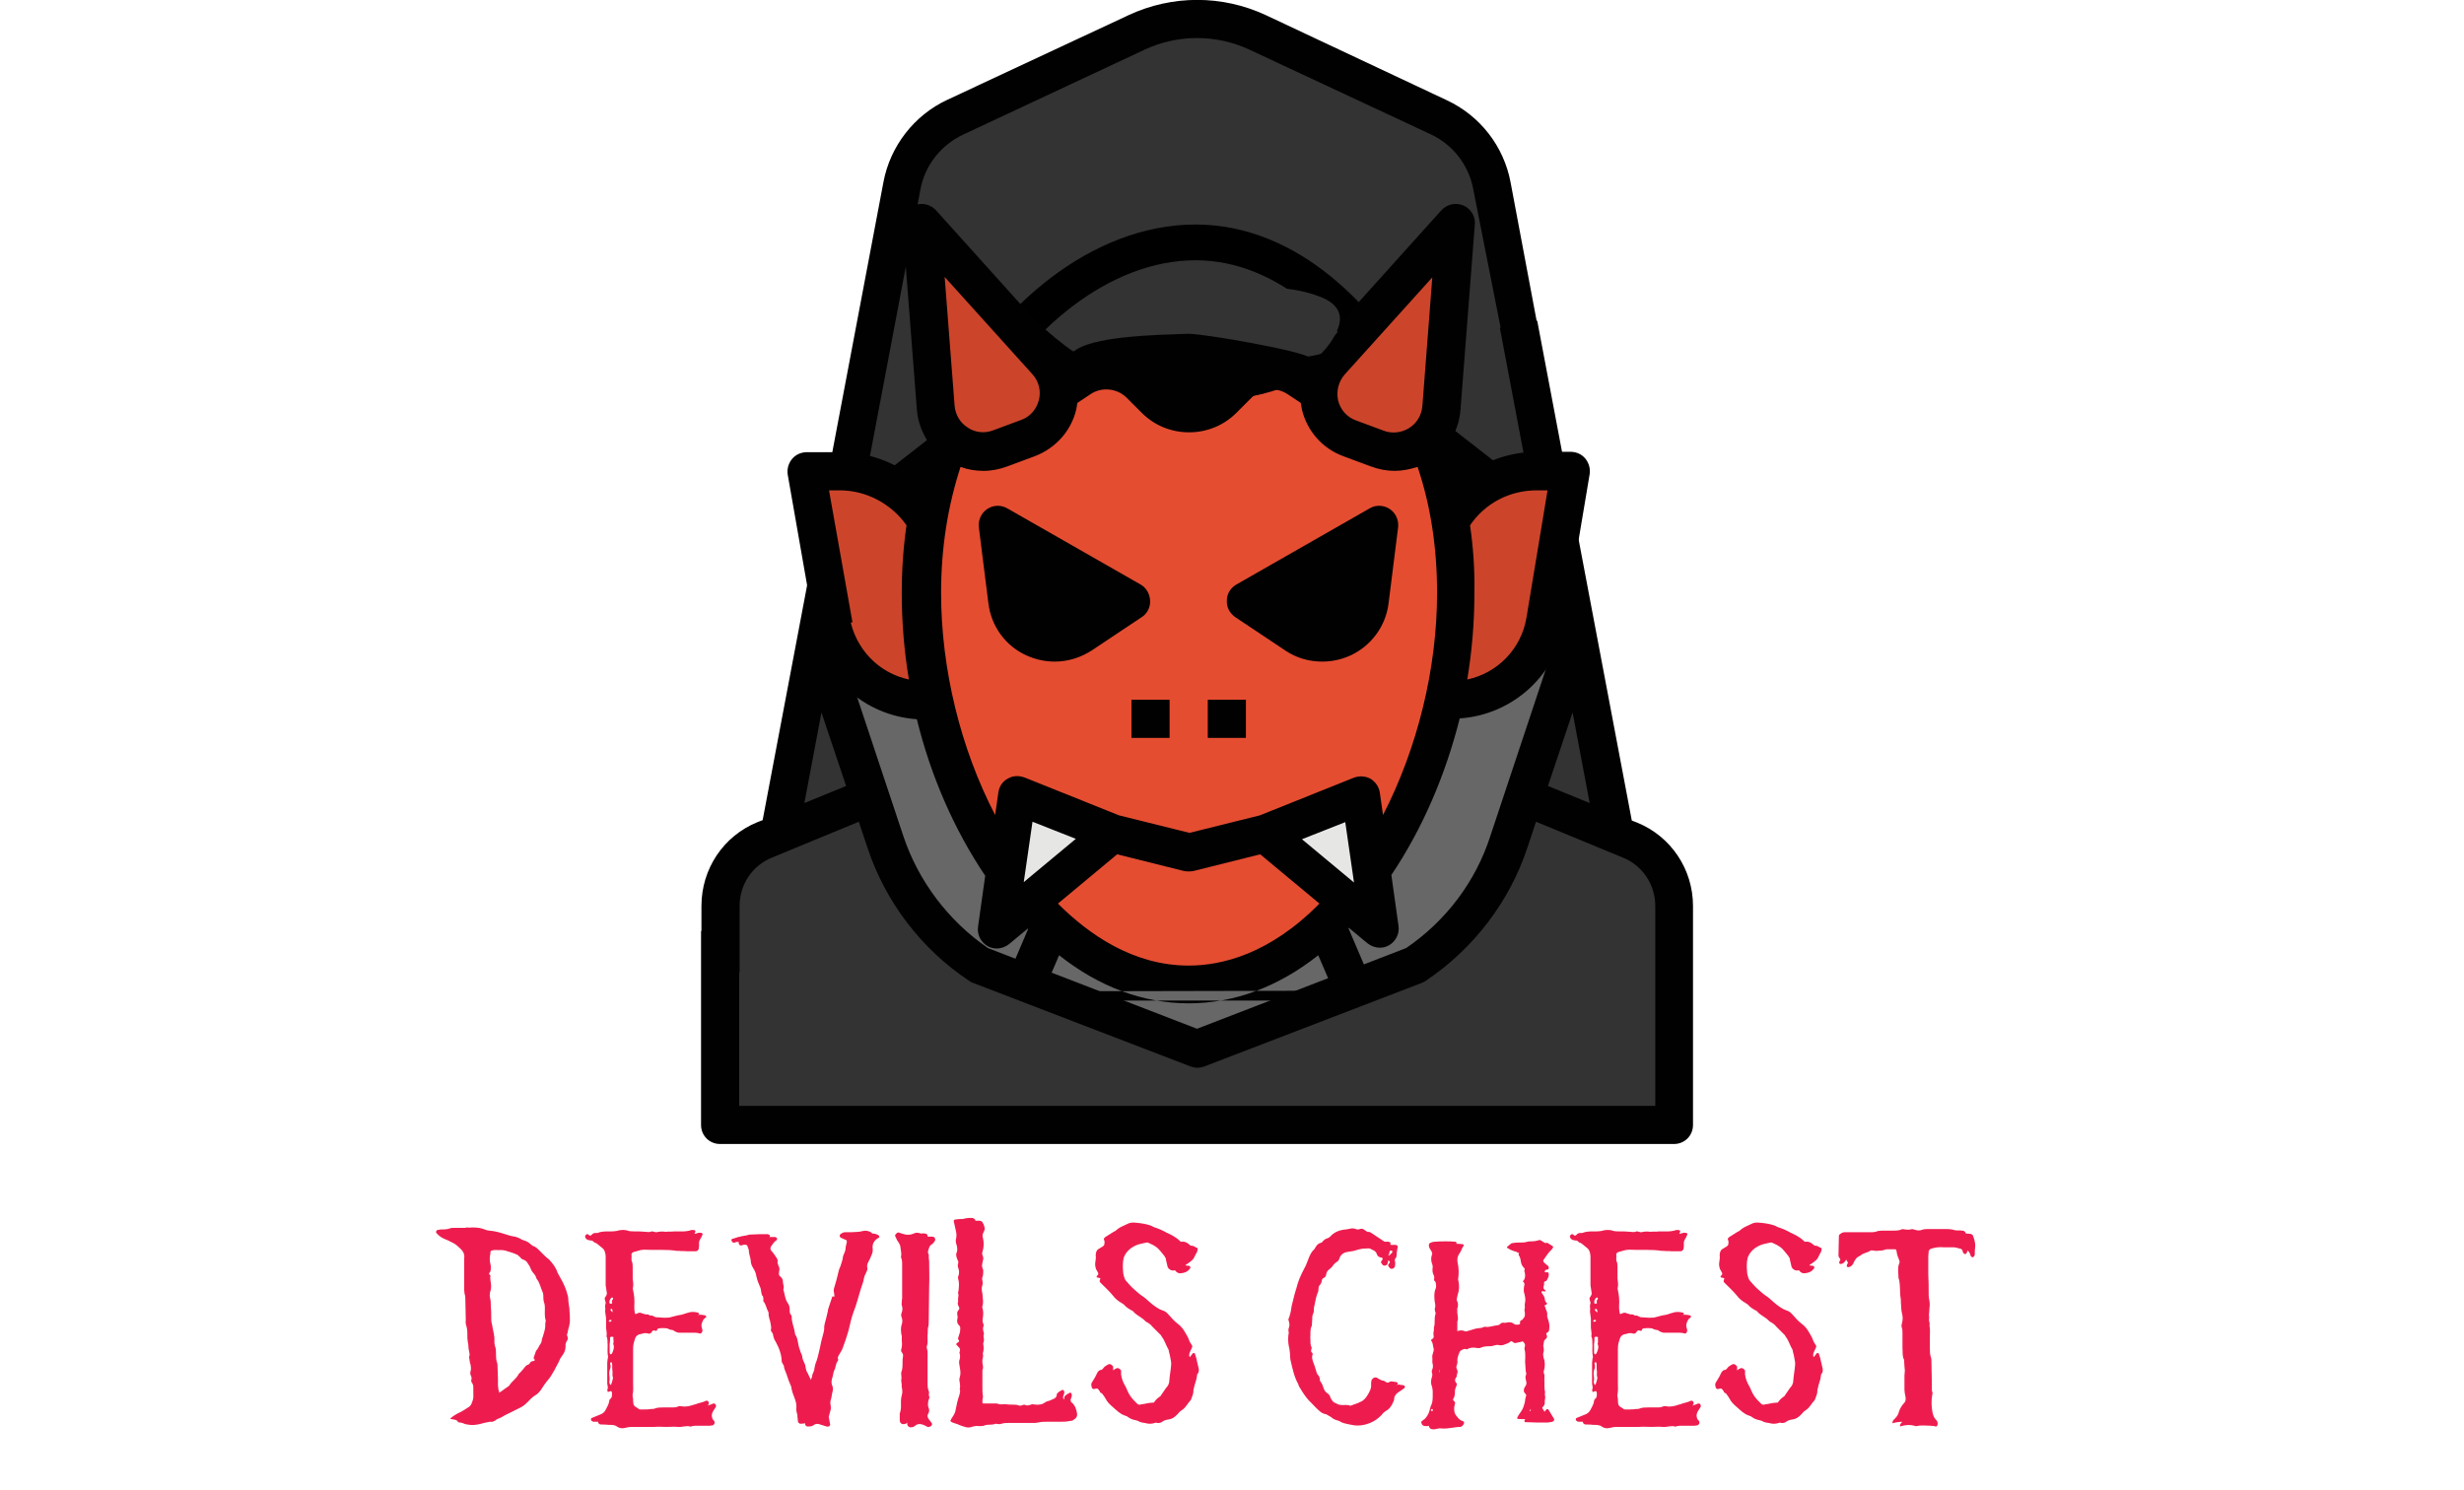 <?xml version="1.0" encoding="utf-8"?>
<!-- Generator: Adobe Illustrator 25.4.1, SVG Export Plug-In . SVG Version: 6.00 Build 0)  -->
<svg version="1.1" id="Layer_1" xmlns="http://www.w3.org/2000/svg" xmlns:xlink="http://www.w3.org/1999/xlink" x="0px" y="0px"
	 viewBox="0 0 620 374.9" style="enable-background:new 0 0 620 374.9;" xml:space="preserve">
<style type="text/css">
	.st0{fill:#333333;}
	.st1{fill:#676767;}
	.st2{fill:#010101;}
	.st3{fill:#CC452B;}
	.st4{fill:#E54D31;}
	.st5{fill:#333333;stroke:#000000;stroke-width:9;stroke-miterlimit:10;}
	.st6{fill:#E6E6E5;}
	.st7{fill:#EE1C4E;}
</style>
<g>
	<g>
		<g>
			<path class="st0" d="M410.1,211.4l-3.7-1.5L375.5,46.8c-1.4-7.6-6.4-14-13.4-17.3L316.4,8.2c-9.6-4.5-20.8-4.5-30.4,0l-45.6,21.3
				c-7,3.3-12,9.7-13.4,17.3l-30.9,163.1l-3.7,1.5c-6.7,2.8-11.1,9.4-11.1,16.6v55.1h240v-55.1C421.2,220.8,416.8,214.2,410.1,211.4
				z"/>
		</g>
	</g>
	<g>
		<g>
			<g>
				<path class="st1" d="M246.3,244l54.9,21.1l54.9-21.1c11.1-7.4,19.4-18.3,23.6-30.9l17.1-52.3L375.5,47.8
					c-1.4-7.6-6.4-14-13.4-17.3L316.4,9.3c-9.6-4.5-20.8-4.5-30.4,0l-45.6,21.3c-7,3.3-12,9.7-13.4,17.3l-21.4,112.9l17.1,52.2
					C226.9,225.7,235.2,236.6,246.3,244z"/>
			</g>
		</g>
	</g>
	<g>
		<g>
			<g>
				<g>
					<path class="st0" d="M316.3,75.2l76.4,63.8l-17.5-92.3c-1.4-7.6-6.4-14-13.4-17.3L316.2,8.2c-9.6-4.5-20.8-4.5-30.4,0
						l-45.6,21.3c-7,3.3-12,9.7-13.4,17.3L209.2,139l76.4-63.8C294.5,67.8,307.4,67.8,316.3,75.2z"/>
				</g>
			</g>
		</g>
	</g>
	<g>
		<g>
			<path class="st2" d="M411.9,207l-1.3-0.5L386.8,80.7l-9.4,1.8l7.7,40.7l-65.5-51.1c-10.7-8.8-26.1-8.8-36.8,0l-65.5,51.1
				l14.3-75.5c1.1-6.1,5.2-11.2,10.7-13.8L288,12.5c8.4-3.9,18-3.9,26.4,0L360,33.8c5.6,2.6,9.6,7.8,10.7,13.8l7,35.4l9-2l-6.6-35.1
				c-1.7-9.1-7.7-16.8-16.1-20.7L318.5,3.8c-11-5.1-23.5-5.1-34.5,0l-45.6,21.3c-8.4,3.9-14.4,11.7-16.1,20.7l-30.4,160.6l-1.3,0.5
				c-8.6,3.5-14.1,11.8-14.1,21.1v16.7h9.6v-16.7c0-5.4,3.2-10.2,8.2-12.2l21.8-9l2.2,6.6c4.5,13.6,13.6,25.5,25.5,33.4
				c0.3,0.2,0.6,0.4,0.9,0.5l54.9,21.1c0.6,0.2,1.1,0.3,1.7,0.3c0.6,0,1.2-0.1,1.7-0.3l54.9-21.1c0.3-0.1,0.6-0.3,0.9-0.5
				c11.9-8,21-19.8,25.5-33.4l2.2-6.6l21.8,9c5,2,8.2,6.8,8.2,12.2v50.3H186v-44h-9.6v48.8c0,2.7,2.1,4.8,4.8,4.8h240
				c2.7,0,4.8-2.1,4.8-4.8v-55.1C426,218.8,420.5,210.5,411.9,207z M265.3,196.8l-2.6-14.2c-0.2-1.4-1.1-2.5-2.3-3.3l-18-10.8
				c-2.8-1.7-4.9-4.4-5.9-7.5l-9.9-33l62.1-48.5c0,0,0.1-0.1,0.1-0.1c7.1-5.9,17.5-5.9,24.6,0c0,0,0.1,0.1,0.1,0.1l62.1,48.5
				l-9.9,33c-0.9,3.2-3,5.8-5.9,7.5l-18,10.8c-1.2,0.7-2,1.9-2.3,3.3l-2.6,14.2 M335.4,206.4l-1.7,9.3c-1.7,9.1-9.6,15.8-18.9,15.8
				h-27.1c-9.3,0-17.2-6.6-18.9-15.8l-1.7-9.3l69.7-1.4h-1 M202.4,202.1l4.3-22.8l6.2,18.5L202.4,202.1z M353.8,238.6l-52.6,20.3
				l-52.6-20.3c-9.9-6.8-17.5-16.8-21.3-28.2l-16.8-50.5l4.2-22.4l3.9-3.1l8.8,29.4c1.6,5.5,5.2,10.1,10.1,13l16.2,9.7l5.6,31
				c2.5,13.7,14.4,23.6,28.3,23.6h27.1c13.9,0,25.8-9.9,28.3-23.6l5.6-31l16.2-9.7c4.9-2.9,8.5-7.5,10.1-13l8.8-29.4l3.9,3.1
				l4.2,22.4l-16.8,50.5C371.3,221.9,363.8,231.8,353.8,238.6z M395.7,179.3l4.3,22.8l-10.5-4.3L395.7,179.3z"/>
		</g>
	</g>
	<g>
		<g>
			<path class="st3" d="M236.7,176.1H233c-11.7,0-21.7-8.5-23.7-20.1l-6.3-37.5h8.4c13.9,0,25.2,11.3,25.2,25.2V176.1z"/>
		</g>
	</g>
	<g>
		<g>
			<path class="st3" d="M361.5,176.1h3.7c11.7,0,21.7-8.5,23.7-20.1l6.3-37.5h-8.4c-13.9,0-25.2,11.3-25.2,25.2V176.1z"/>
		</g>
	</g>
	<g>
		<g>
			<path class="st4" d="M366.3,149.1c0,48.7-30.1,98.6-67.2,98.6c-37.1,0-67.2-49.9-67.2-98.6s30.1-83,67.2-83
				C336.2,66.1,366.3,100.4,366.3,149.1z"/>
		</g>
	</g>
	<g>
		<g>
			<g>
				<path class="st5" d="M286.8,96.7l3.8,3.8c4.7,4.7,12.3,4.7,17,0l3.8-3.8c4-4,10.4-4.7,15.1-1.5l28.4,6.4
					C342.8,79.6,324,61,300.8,61c-23.9,0-46.5,19.3-58.4,42.3l29.3-8.2C276.5,92,282.8,92.6,286.8,96.7z"/>
			</g>
		</g>
	</g>
	<g>
		<g>
			<path class="st0" d="M251.1,132.1l33.6,19.2l-12.6,8.4c-7.4,4.9-17.5,0.4-18.6-8.5L251.1,132.1z"/>
		</g>
	</g>
	<g>
		<g>
			<path class="st0" d="M347.1,132.1l-33.6,19.2l12.6,8.4c7.4,4.9,17.5,0.4,18.6-8.5L347.1,132.1z"/>
		</g>
	</g>
	<g>
		<g>
			<path class="st3" d="M362.7,102.6l3.6-46.5L334.9,91c-5.7,6.3-3.2,16.3,4.7,19.3l7,2.6C354,115.7,362.1,110.6,362.7,102.6z"/>
		</g>
	</g>
	<g>
		<g>
			<path class="st3" d="M235.5,102.6l-3.6-46.5L263.3,91c5.7,6.3,3.2,16.3-4.7,19.3l-7,2.6C244.2,115.7,236.1,110.6,235.5,102.6z"/>
		</g>
	</g>
	<g>
		<g>
			<polygon class="st6" points="255.9,200.1 251.1,233.7 279.9,209.7 			"/>
		</g>
	</g>
	<g>
		<g>
			<polygon class="st6" points="342.3,200.1 347.1,233.7 318.3,209.7 			"/>
		</g>
	</g>
	<g>
		<g>
			<path class="st2" d="M346,249.3l-6.7-15.7c0,0,0.1-0.1,0.1-0.1l4.7,3.9c0.9,0.7,2,1.1,3.1,1.1c0.8,0,1.6-0.2,2.3-0.6
				c1.7-1,2.7-2.9,2.4-4.9l-1.8-12.8c7.8-11.6,13.6-25.1,17.2-39.4c13.2-0.9,24.2-10.7,26.4-24l6.3-37.5c0.2-1.4-0.2-2.8-1.1-3.9
				c-0.9-1.1-2.3-1.7-3.7-1.7h-8.4c-7.1,0-13.9,2.5-19.2,6.9c-0.8-3.2-1.8-6.3-3-9.3c1.7-2.4,2.7-5.3,2.9-8.3l3.6-46.5
				c0.2-2-1-4-2.9-4.8c-1.9-0.8-4.1-0.3-5.5,1.2l-21.6,24C331.8,94,314,99,298.8,99c-15.5,0-32-11-41.7-22.1l-21.6-24
				c-1.4-1.5-3.6-2-5.5-1.2c-1.9,0.8-3.1,2.7-2.9,4.8l3.6,46.5c0.2,3,1.3,5.9,2.9,8.3c-1.1,3.1-2.1,6.2-3,9.4
				c-5.3-4.4-12.1-6.9-19.2-6.9h-8.4c-1.4,0-2.8,0.6-3.7,1.7c-0.9,1.1-1.3,2.5-1.1,3.9l6.8,38.8l9.5-1.6l-5.9-33.2h2.7
				c6.7,0,13,3.4,16.8,8.8c-0.8,5.5-1.2,11.2-1.2,17c0,7.3,0.6,14.6,1.8,21.8c-7.6-1.6-13.5-7.7-14.9-15.6l-9.5,1.6
				c2.2,13.3,13.2,23.1,26.4,24c3.5,14.3,9.4,27.8,17.2,39.4l-1.8,12.8c-0.3,2,0.7,3.9,2.4,4.9c0.7,0.4,1.5,0.6,2.3,0.6
				c1.1,0,2.2-0.4,3.1-1.1l4.7-3.9c0,0,0.1,0.1,0.1,0.1l-6.7,15.7 M343.4,258.6 M254.8,258.6 M369.9,132.2c3.8-5.6,10-8.8,16.8-8.8
				h2.7l-5.3,32c-1.3,7.9-7.3,14-14.9,15.6c1.2-7.2,1.8-14.5,1.8-21.8C371.1,143.3,370.7,137.7,369.9,132.2z M261.6,251.8l4.9-11.4
				c10.1,8,21.2,12.1,32.6,12.1c11.4,0,22.5-4.1,32.6-12.1l4.9,11.4 M327.6,211.2l10.9-4.3l2.2,15.2L327.6,211.2z M332,227.4
				c-12.6,12.8-24.7,15.6-32.9,15.6c-14,0-25.2-7.9-32.9-15.6l14.9-12.4l16.8,4.2c0.4,0.1,0.8,0.1,1.2,0.1c0.4,0,0.8,0,1.2-0.1
				l16.8-4.2L332,227.4z M257.6,222l2.2-15.2l10.9,4.3L257.6,222z M338.4,94.2l22-24.4l-2.5,32.4c-0.2,2.3-1.4,4.3-3.3,5.5
				c-1.9,1.2-4.3,1.5-6.4,0.7l-7-2.6c-2.3-0.8-3.9-2.7-4.5-5C336.2,98.4,336.8,96,338.4,94.2z M269.2,91.1c-0.6-1.2-1.4-2.3-2.3-3.3
				l-3.4-3.7 M334.7,84.1l-3.4,3.7c-0.9,1-1.7,2.1-2.3,3.3c-6.6-4.3-15.5-3.4-21.1,2.2l-3.8,3.8c-2.8,2.8-7.4,2.8-10.2,0
				 M259.8,94.2c1.6,1.8,2.2,4.2,1.6,6.5c-0.6,2.3-2.2,4.2-4.5,5l-7,2.6c-2.1,0.8-4.5,0.6-6.4-0.7c-1.9-1.2-3.1-3.2-3.3-5.5
				l-2.5-32.4L259.8,94.2z M253.5,196c-1.3,0.7-2.1,2-2.3,3.5l-0.8,5.6c-8.7-16.7-13.6-36.8-13.6-55.9c0-11.3,1.7-21.9,4.9-31.7
				c1.9,0.7,3.8,1,5.8,1c2,0,4-0.4,5.9-1.1l7-2.6c5.2-2,9.1-6.3,10.4-11.7c0.1-0.6,0.2-1.1,0.3-1.7l3.3-2.2c2.8-1.9,6.7-1.5,9.1,0.9
				l3.8,3.8c3.3,3.3,7.6,4.9,11.9,4.9c4.3,0,8.6-1.6,11.9-4.9l3.8-3.8c2.4-2.4,6.2-2.8,9.1-0.9l3.3,2.2c0.1,0.6,0.2,1.1,0.3,1.7
				c1.3,5.4,5.2,9.8,10.4,11.7l7,2.6c1.9,0.7,3.9,1.1,5.9,1.1c2,0,3.9-0.4,5.8-1c3.3,9.8,4.9,20.4,4.9,31.7c0,19.2-5,39.2-13.6,55.9
				l-0.8-5.6c-0.2-1.5-1.1-2.7-2.3-3.5c-1.3-0.7-2.8-0.8-4.2-0.3l-23.7,9.5l-17.7,4.4l-17.7-4.4l-23.7-9.5
				C256.3,195.1,254.8,195.2,253.5,196z"/>
		</g>
		<g>
			<path class="st2" d="M265.4,166.5c3.3,0,6.5-1,9.3-2.8l12.6-8.4c1.4-0.9,2.2-2.5,2.1-4.2c-0.1-1.7-1-3.2-2.4-4l-33.6-19.2
				c-1.6-0.9-3.5-0.8-5,0.2c-1.5,1-2.3,2.8-2.1,4.6l2.4,19.1c0.7,5.8,4.3,10.8,9.7,13.2C260.7,166,263,166.5,265.4,166.5z"/>
		</g>
		<g>
			<path class="st2" d="M310.8,155.3l12.6,8.4c2.8,1.9,6,2.8,9.3,2.8c2.4,0,4.8-0.5,7-1.5c5.3-2.4,9-7.4,9.7-13.2l2.4-19.1
				c0.2-1.8-0.6-3.6-2.1-4.6c-1.5-1-3.5-1.1-5-0.2l-33.6,19.2c-1.4,0.8-2.4,2.3-2.4,4C308.6,152.8,309.4,154.3,310.8,155.3z"/>
		</g>
		<g>
			<rect x="284.7" y="176.1" class="st2" width="9.6" height="9.6"/>
		</g>
		<g>
			<rect x="303.9" y="176.1" class="st2" width="9.6" height="9.6"/>
		</g>
	</g>
	<path class="st0" d="M304.1,99.6c3.4-0.3,6.8-0.9,10.2-1.7c8.8-2.2,18.2-6.1,22-14.4c0.7-1.4,1.1-3,0.7-4.5
		c-0.6-2.2-2.7-3.5-4.8-4.3c-7.1-2.8-15-2.6-22.5-1.7c-10.1,1.3-20.1,3.8-29.1,8.6c-3.4,1.8-9.9,4.6-6.1,9c3.1,3.5,8.8,5.6,13.1,7
		C292.9,99.3,298.5,100.1,304.1,99.6z"/>
	<path class="st2" d="M299.4,91.8c7.7-0.1,15.7,0.8,22.1,5c-2.6-0.6-5.5-0.3-7.8,1c-1.3,0.7-2.5,1.7-3.7,2.6c-3.2,2.3-7.3,4-11.2,3
		c-3.1-0.8-15.8-2.1-16.9-5.4C280.3,93.8,296.3,91.8,299.4,91.8z"/>
	<path class="st2" d="M303.8,89c3.3-0.9,2.5,2.2,6,2c6.5-0.3,20.4-0.1,26.1-3.3c0.8,1.7-0.9,3.4-2.4,4.4
		c-11.2,7.6-25.5,10.3-38.6,7.4c-4.4-1-8.8-2.6-13.2-1.8c-6.3,1.1-21.1-6-11.9-8.7c3.9-1.1-4.1-0.3,0,0
		C275,89.4,295.7,91.2,303.8,89z"/>
	<path class="st2" d="M298.8,84c4-0.1,29.3,4.4,30.7,6c0.7,0.9,1.5,1.9,1.4,3c-0.2,1.9-2.8,2.4-4.7,2.4c-16.3,0.1-33,1.1-49.3,0.2
		c-4.9-0.3-12.6-1.7-7-6.9C274.3,84.5,291.2,84.3,298.8,84z"/>
</g>
<g>
	<path class="st7" d="M476.5,358.1c1.1-0.3,2.2-0.4,3.3-0.1c0.1,0.1,0.4,0.1,0.6,0.1c1.1-0.3,2.3-0.1,3.4-0.1c0.4,0,0.7,0.1,1.1,0.1
		c0.1,0.1,0.2,0.1,0.4,0.1c0.1-0.1,0.2-0.1,0.3-0.3c0.1-0.4,0.1-0.7-0.1-1.1c-0.3-0.4-0.6-0.6-0.8-1.1c-0.3-0.6-0.4-1.4-0.5-2.1
		c-0.1-1.1-0.1-2.3,0.1-3.4c0.1-0.2,0.1-0.5,0-0.7c-0.2-0.6-0.1-1.3-0.1-1.9l-0.1-5.6c0-0.4,0-0.8-0.1-1.1c-0.3-0.8-0.3-1.5-0.3-2.3
		v-3.1c0-0.9,0.1-1.8-0.1-2.7c0.2-0.6-0.2-1.1-0.1-1.7c0.1-0.4-0.1-0.9,0-1.3c0-0.4,0.1-0.9,0.1-1.4c0.1-0.7,0.1-1.5-0.1-2.3
		c-0.1-0.4-0.1-0.9-0.1-1.3c0-1.7,0-3.2-0.1-4.9v-4.4c0-0.5,0.1-0.9,0.1-1.4c0.1-0.3,0.3-0.5,0.5-0.6c1.1-0.4,2.2-0.5,3.4-0.4h2.1
		c0.4,0,0.6,0,1,0.1c0.9,0.2,1.7,0.5,2.6,0.7c0.4,0.1,0.6,0.4,0.8,0.8c0.1,0.3,0.1,0.6,0.4,0.8c0.1,0.1,0.2,0.1,0.4,0.1
		c0.2-0.2,0.4-0.4,0.4-0.7c0-0.6,0-1.3,0.1-1.9c0.1-0.9-0.2-1.8-0.5-2.7c-0.1-0.4-0.5-0.6-0.9-0.6c-0.6-0.1-1.2,0-1.8-0.1
		c-0.9-0.3-1.7-0.3-2.7-0.3h-3.9c-0.6,0-1.1,0-1.7,0.2c-0.5,0.2-1.1,0.2-1.7,0c-0.4-0.1-0.8-0.3-1.1-0.1c-0.5,0.1-1,0.1-1.5,0
		c-0.4-0.1-0.8-0.1-1.1,0.1c-0.6,0.2-1.3,0.2-1.9,0.2h-2.7c-0.4,0-0.8,0.1-1.1,0.1c-0.6,0.3-1.3,0.3-1.9,0.3h-6.4
		c-0.4,0-0.7,0.1-1.1,0.4c-0.2,0.1-0.4,0.3-0.4,0.6l-0.1,4.8c0,0.4,0.2,0.6,0.4,0.9c0.1,0.1,0.1,0.4-0.1,0.5l-0.1,0.4
		c-0.1,0.1,0.1,0.4,0.3,0.4c0.5,0,0.9-0.3,1.1-0.6c0.2-0.2,0.3-0.5,0.4-0.7c0.3-0.6,0.6-1.1,1.2-1.4c0.1-0.1,0.3-0.1,0.4-0.2
		c0.7-0.7,1.8-0.7,2.6-1.3c0.5-0.1,0.9,0.1,1.5,0.1c0.7-0.1,1.4,0,2.1-0.3c0.2-0.1,0.5-0.1,0.7-0.1h2.6c0.6,0.1,1.4,0.6,1.5,1.2
		c0.1,0.9,0.4,1.7,0.7,2.4c0.1,0.2,0.1,0.5,0,0.7c-0.5,1.2-0.2,2.4-0.2,3.7c0.4,1.1,0.3,2.2,0.4,3.2c0,0.6,0,1.1,0.1,1.6
		c0.1,0.4,0.1,0.9,0.1,1.3c0,0.5,0.1,1,0.1,1.6c0,0.4,0.1,0.9,0.2,1.3c0.2,0.8,0.2,1.5,0,2.3c-0.1,0.4-0.2,0.7-0.1,1.1
		c0.2,0.4,0.2,1,0.2,1.5v3.7c0.1,1-0.1,2.1,0.4,3l0.1,1.6c0,0.4,0.1,0.8,0.1,1.1c0,0.4-0.1,0.9-0.1,1.3v3.5c0,0.5,0.1,1,0.2,1.5
		c0.1,0.3,0.1,0.6,0.1,0.9c0,0.4-0.1,0.6-0.3,0.9c-0.6,0.6-1.1,1.4-1.4,2.3c-0.1,0.6-0.5,1.2-1,1.7l-0.4,0.4l-0.2,0.4v0.4
		L476.5,358.1z M443.7,357.5c0.7,0.2,1.4,0.1,2.1-0.1c0.1-0.1,0.4-0.1,0.6,0c0.5,0.1,1-0.1,1.4-0.4s1-0.4,1.5-0.5
		c0.9-0.1,1.5-0.6,2.1-1.2c0.4-0.5,0.8-0.9,1.3-1.2c0.9-0.6,1.3-1.6,2-2.3c0.1-0.1,0.1-0.2,0.2-0.3c0.2-0.7,0.6-1.3,0.6-2.1
		c-0.1-0.2,0.1-0.5,0.1-0.7c0.2-1.1,0.7-2.1,0.8-3.2c0-0.1,0-0.3,0.1-0.4c0.5-0.6,0.4-1.2,0.2-1.9l-0.3-1.3c-0.1-0.5-0.2-1-0.4-1.5
		c-0.1-0.3-0.1-0.6-0.4-0.6s-0.4,0.2-0.5,0.4l-0.5,0.6h-0.2l-0.1-0.1c0.1-0.7,0.4-1.4,0.8-2.2c0.1-0.1,0.1-0.4,0.1-0.5
		c-0.4-0.6-0.7-1.1-0.9-1.7c-0.2-0.6-0.6-1.1-0.9-1.7c-0.5-0.9-1.1-1.6-1.9-2.2c-0.8-0.6-1.5-1.4-2.2-2.2c-0.4-0.5-0.9-0.9-1.5-1.1
		c-1-0.3-1.8-0.9-2.7-1.6c-0.9-0.7-1.7-1.6-2.7-2.2c-0.6-0.4-1.2-1-1.8-1.5c-0.7-0.6-1.4-1.4-2-2.1c-0.1-0.1-0.3-0.4-0.4-0.6
		c-0.2-0.6-0.4-1.2-0.4-1.9c-0.1-1-0.1-2.1,0.1-3.1l0.1-0.4c0.6-1.5,1.8-2.5,3.3-3.1c0.8-0.3,1.6-0.4,2.4-0.6
		c0.6-0.1,1.2-0.1,1.7,0.4c0.6,0.5,1.5,0.7,2.2,1.2c0.3,0.2,0.6,0.4,0.9,0.7c0.5,0.6,1,1.1,1.5,1.8c0.2,0.3,0.4,0.6,0.4,1l0.4,1.7
		c0.2,0.6,1,1.1,1.7,0.9c0.3,0,0.6-0.1,0.9-0.2c0.6-0.2,1-0.6,1.3-1.1c0.1-0.1,0.1-0.2-0.1-0.4c-0.2-0.2-0.6-0.2-0.9-0.2l-0.2-0.1
		l0.1-0.1c0.6-0.4,1.2-0.8,1.7-1.3c0.4-0.4,0.5-0.9,0.8-1.4l0.3-0.5l0.1-0.4c0.1-0.2,0.1-0.6-0.1-0.7l-0.4-0.3
		c-0.5-0.4-1-0.6-1.7-0.5c-0.3,0.1-0.6,0-0.9-0.1c-0.4-0.4-1-0.6-1.4-1c-1.1-1.1-2.6-1.9-4.1-2.4c-0.5-0.1-0.9-0.4-1.4-0.6
		c-1.2-0.4-2.5-0.6-3.8-0.7c-0.8-0.1-1.5,0-2.2,0.4c-0.8,0.4-1.7,0.7-2.4,1.3c-0.3,0.3-0.6,0.5-0.9,0.6l-1.9,1.2
		c-0.1,0.1-0.2,0.1-0.4,0.3c-0.1,0.1-0.2,0.4-0.1,0.5c0.2,0.4,0.1,0.7,0.1,1.1c-0.1,0.4-0.4,0.6-0.8,0.8l-0.8,0.5
		c-0.3,0.2-0.4,0.5-0.5,0.8c0,0.2-0.1,0.4-0.1,0.6c0.1,0.6,0,1.3-0.1,1.9c-0.1,0.6,0,1.1,0.2,1.7l0.5,0.9c0.1,0.3,0.1,0.5-0.3,0.8
		c-0.1,0.1-0.1,0.4,0.1,0.4l0.5,0.1c0.2,0,0.4,0.2,0.2,0.4c-0.1,0.3-0.2,0.5,0.1,0.8c1.1,1.1,2.2,2.1,3.1,3.2
		c0.6,0.8,1.3,1.4,2.2,1.9l0.6,0.4c0.5,0.6,1.1,1,1.8,1.4c0.2,0.1,0.5,0.2,0.6,0.4c0.5,0.6,1.1,0.9,1.8,1.4c0.3,0.2,0.6,0.4,0.8,0.6
		c0.3,0.3,0.6,0.6,1.1,0.8c0.4,0.3,0.7,0.5,1,0.9l2.2,2.2c0.1,0.1,0.2,0.4,0.3,0.5c0.7,0.9,1,2.1,1.6,3.1c0.1,0.1,0.1,0.3,0.1,0.4
		c0.2,0.8,0.4,1.5,0.5,2.3c0.1,0.4,0.1,0.7,0.1,1.1c-0.1,1.4-0.4,2.9-0.5,4.4c-0.1,0.6-0.4,1.1-0.8,1.5c-0.4,0.5-0.7,1.1-1.1,1.6
		c-0.1,0.2-0.3,0.5-0.5,0.6c-0.6,0.4-1,0.8-1.4,1.4c-0.1,0.1-0.2,0.1-0.4,0.1c-0.9,0-1.8,0.3-2.7,0.4c-0.3,0.1-0.5,0.1-0.8,0.1
		c-0.5,0-1-0.1-1.4-0.4c-1.4-1.2-2.7-2.4-3.4-4.1l-0.4-0.9c-0.6-1-1.1-2.1-1.2-3.2v-1c-0.1-0.1-0.2-0.3-0.4-0.4
		c-0.2-0.2-0.5-0.3-0.9-0.1c-0.4,0.3-0.8,0.4-1.1,0.8c-0.2,0.4-0.6,0.6-0.9,0.6c-0.3,0.1-0.4,0.3-0.6,0.5l-0.6,1.2
		c-0.3,0.5-0.6,1-0.9,1.5c-0.2,0.4-0.1,0.7,0,1.1c0.1,0.4,0.4,0.6,0.9,0.4c0.3-0.1,0.6-0.1,0.7,0.1c0.7,0.7,1.4,1.5,1.9,2.4
		c0.4,0.8,1,1.4,1.7,2l0.9,0.8c0.9,0.8,1.7,1.4,2.9,1.6l0.7,0.2C442.2,357.3,442.9,357.3,443.7,357.5z M401.5,348.5
		c-0.1,0.1-0.4-0.1-0.4-0.4l-0.1-0.2c0.1-0.4,0.1-0.7,0.1-1.1c0-0.3-0.1-0.6-0.1-0.9c0-0.4,0-0.8,0.1-1.1c0.3-0.6,0.3-1.1,0.1-1.7
		l0.2-0.3c0.1,0,0.3,0.1,0.3,0.2c0.1,0.6,0,1.3,0.1,1.9c0.1,0.6-0.1,1.1,0.1,1.7c0.1,0.1,0,0.3,0,0.4c-0.1,0.4-0.2,0.9-0.4,1.3
		L401.5,348.5z M401.5,340.8c-0.1,0.1-0.2,0-0.3-0.1s-0.1-0.4-0.1-0.5V339c-0.1-0.7,0.2-1.6,0.1-2.4l0.1-0.1
		c0.1-0.1,0.3-0.1,0.4-0.1c0.1,0,0.4,0.1,0.4,0.1c-0.1,0.6,0.1,1.1-0.1,1.7c0.4,0.9,0,1.7-0.3,2.4L401.5,340.8z M401.3,332.6
		c-0.2,0.1-0.4,0-0.4-0.1v-0.1c0.1-0.2,0.4-0.3,0.6-0.2l0.1,0.1C401.6,332.4,401.5,332.6,401.3,332.6z M401.8,330.2
		c-0.1-0.1-0.3-0.2-0.4-0.4c-0.1-0.1-0.1-0.2,0-0.4h0.2c0.2,0.1,0.4,0.2,0.5,0.5v0.1C402.1,330.3,402,330.4,401.8,330.2z
		 M401.6,328.1c-0.1,0-0.3,0-0.4-0.1c-0.2-0.5,0.1-1.2,0.6-1.5l0.3,0.2c0,0.4,0,0.7-0.1,1.1C402,327.9,401.7,328,401.6,328.1z
		 M403.5,358.6c0.4-0.1,0.9-0.2,1.3-0.2h5.8c1-0.1,2.1,0,3.1,0s1.9-0.1,2.9,0c1.1,0.1,2.1-0.4,3.1-0.1c0.1,0.1,0.3,0,0.4-0.1
		c0.5-0.1,1-0.1,1.6-0.1h2.9c0.2,0,0.5-0.1,0.7-0.1c0.4-0.1,0.6-0.6,0.5-0.9c-0.1-0.2-0.2-0.4-0.4-0.5c-0.4-0.7-0.4-1.4,0-2.1
		l0.7-1.1c0.1-0.3,0.1-0.5-0.1-0.7c-0.1-0.2-0.3-0.2-0.5-0.2c-0.5,0.2-0.9,0.4-1.4,0.5c-0.6,0.1-1.1,0.4-1.7,0.5
		c-1.1,0.4-2.2,0.6-3.2,0.4c-0.4-0.1-0.6,0-0.9,0.1c-0.4,0.2-0.9,0.2-1.4,0.2h-2.3c-0.7,0-1.4,0-2.1,0.3c-0.3,0.1-0.6,0.1-1,0.1
		c-0.4,0.1-0.9,0.1-1.3,0.1h-1.4c-0.1,0-0.2,0-0.3-0.1c-0.3-0.3-0.7-0.4-1.1-0.4s-0.6-0.1-0.9-0.4c-0.4-0.4-0.9-0.5-1.1-1.1
		c-0.1-0.4-0.1-0.9-0.1-1.3c0-0.2-0.1-0.4-0.1-0.6c0-0.2-0.1-0.4,0-0.6c0.2-1,0.1-1.9,0.1-2.9v-8.5c0-0.8,0.1-1.5,0.4-2.3
		c0.2-0.9,0.7-1.4,1.7-1.5c0.5-0.2,1.1-0.3,1.7-0.1c0.4,0.1,0.6,0,0.9-0.4c0.2-0.4,0.5-0.5,0.9-0.3c0.3,0.1,0.4,0,0.5-0.4l0.3-0.2
		c0.9-0.1,1.9-0.1,2.9,0.1c0.4,0.1,0.7,0.2,1.1,0.6c0.4,0.2,0.8,0.4,1.3,0.4h2.3c1,0,1.9-0.1,2.9,0.2c0.1,0.1,0.5-0.3,0.5-0.5
		c0.1-0.4,0-0.6-0.1-0.9c-0.2-0.6-0.1-1.1,0.2-1.7c0.1-0.4,0.4-0.6,0.7-0.9c0.3-0.2,0.3-0.4,0.1-0.4c-0.1-0.1-0.1-0.2-0.3-0.2
		c-0.9-0.2-1.7-0.2-2.5,0.1c-0.5,0.1-1.1,0.4-1.7,0.5c-0.9,0.1-1.7,0.4-2.6,0.6c-0.3,0.1-0.5,0.1-0.8,0.1c-0.9,0.1-1.9-0.1-2.9-0.1
		l-0.3-0.1c-0.4-0.3-0.7-0.4-1.1-0.3c-0.2-0.1-0.4-0.3-0.6-0.3c-0.3-0.1-0.5,0.1-0.8-0.1c-0.3-0.1-0.6-0.1-0.9-0.3
		c-0.4-0.1-0.7,0-1.1,0.2c-0.8,0.4-1.4,0.3-2-0.4c-0.1-0.2-0.3-0.4-0.3-0.7c-0.1-0.5-0.1-1-0.1-1.5c0.1-1.4,0-2.7-0.3-4
		c-0.1-0.3-0.1-0.6,0-0.8c0.1-0.7,0-1.4-0.1-2.1v-2.7c0-0.4,0-0.9-0.1-1.4c-0.4-0.6-0.1-1.2-0.2-1.9c-0.1-0.3,0.2-0.6,0.5-0.7
		c0.9-0.2,1.7-0.6,2.7-0.6c2.2,0.1,4.2,0,6.4,0.1c0.4,0,0.8,0.1,1.1,0.1c0.4,0.1,0.9,0.1,1.3,0.1c0.6,0.1,1.3,0,1.9,0.1h2.4
		c0.3-0.1,0.6-0.4,0.6-0.6c0.1-0.4,0.1-0.8,0.1-1.1c-0.1-0.6,0.1-1.1,0.5-1.7c0.1-0.2,0.3-0.6,0.4-0.9c0-0.1-0.1-0.2-0.2-0.3
		c-0.4-0.1-0.9-0.1-1.3,0.1c-0.5,0.1-1,0.2-1.5,0.2h-2.4c-0.6,0.1-1.4,0-2.1,0.1c-0.8-0.1-1.5-0.1-2.3,0.1c-0.1,0.1-0.4-0.1-0.6-0.1
		c-0.2-0.1-0.5-0.1-0.7-0.1c-0.5,0.3-1,0.1-1.5,0.1c-0.9-0.1-1.8-0.1-2.7-0.1c-0.6,0-1.4,0-2.1-0.3c-0.6-0.1-1.1-0.1-1.7,0
		c-0.9,0.3-1.8,0.3-2.7,0.3c-1,0-1.9,0-2.9,0.4h-0.6c-0.4,0-0.7,0.3-1,0.6c-0.1,0.1-0.4,0.1-0.5-0.1c-0.4-0.3-0.5-0.3-0.8,0
		l-0.1,0.1c-0.1,0.2-0.1,0.4,0,0.6c0.2,0.3,0.5,0.6,0.9,0.6c0.2,0.1,0.5,0.1,0.7,0.1l0.6,0.2l2.2,1.8c0.4,0.4,0.5,0.8,0.6,1.2
		c0.1,0.4,0.1,0.8,0.1,1.1v7l0.3,1.9c0,0.4-0.1,0.6-0.3,0.9c-0.3,0.3-0.3,0.6-0.1,1.1c0.1,0.2,0.1,0.5,0.1,0.7
		c-0.3,0.5,0,1.1-0.1,1.5c-0.1,0.6,0.1,1.1,0.1,1.5c0.1,0.4,0.1,0.6,0.1,1v1.9c0,0.7,0.3,1.5,0.1,2.3c0.4,0.7,0.2,1.5,0.3,2.2
		c0,1-0.1,1.9,0.1,2.9c0,0.1,0,0.4-0.1,0.6c0,0.3-0.1,0.6-0.1,0.9v5c0,0.3,0,0.6,0.1,0.9c0.1,0.4,0,0.8-0.1,1.1l0.1,0.2
		c-0.1,0.2,0.1,0.3,0.4,0.1c0.6-0.2,0.6-0.1,0.7,0.4v0.1c0,0.6,0,1.1-0.5,1.4c-0.1,0.1-0.2,0.3-0.2,0.5c-0.1,0.8-0.5,1.4-0.9,2.2
		c-0.3,0.6-0.8,1-1.4,1.2l-2.2,0.9c-0.1,0.1-0.1,0.4-0.1,0.5c0.2,0.2,0.4,0.4,0.7,0.4c0.6,0,1.4,0,2.1,0.1c0.5,0,1-0.1,1.5,0.1
		C401.8,358.8,402.6,358.8,403.5,358.6z M385.2,355.2l-0.3-0.1c-0.1-0.1,0.1-0.4,0.3-0.4c0.2,0,0.4,0.2,0.4,0.4
		C385.5,355.1,385.3,355.2,385.2,355.2z M360.2,355.1c-0.1-0.1-0.2-0.2-0.1-0.4c0.1-0.1,0.1-0.1,0.3-0.1c0.1,0.1,0.2,0.2,0.1,0.4
		S360.3,355.1,360.2,355.1z M362.4,345.6c-0.1,0-0.1-0.1-0.2-0.2V345c0-0.1,0.1-0.3,0.2-0.2l0.1,0.3l-0.1,0.4L362.4,345.6z
		 M385.1,317.9c-0.1,0.1-0.3-0.2-0.3-0.4l0.1-0.2c0.1-0.3,0.3-0.5,0.4-0.4c0.1,0.1,0.1,0.3,0.1,0.4l-0.1,0.4
		C385.3,317.7,385.2,317.8,385.1,317.9z M358.8,358.9c0.3,0,0.5,0,0.8-0.1c0.5-0.1,1-0.2,1.5-0.1c1.6,0.1,3.1-0.4,4.6-0.4
		c0.4-0.1,0.9-0.6,0.9-1.1c0-0.2-0.2-0.3-0.4-0.4c-0.8-0.2-1.2-0.9-1.7-1.5c-0.4-0.6-0.4-1.2-0.4-1.9l0.2-0.9c0.1-0.3,0-0.5-0.2-0.7
		c-0.2-0.1-0.4-0.4-0.2-0.6c0.4-0.6,0.4-1.3,0.4-2c0-0.3,0.1-0.5,0.2-0.8l0.2-0.5c0.1-0.3,0.1-0.5-0.1-0.7l-0.2-0.3
		c-0.1-0.4-0.1-0.6,0.1-0.9c0.4-0.4,0.2-0.9,0.4-1.2c0.1-0.4,0.1-0.6-0.1-1s-0.2-0.7,0-1.1c0.1-0.4,0.2-0.8,0.1-1.1
		c0-0.8,0.3-1.5,0.6-2.2c0.1-0.1,0.2-0.3,0.4-0.4c0.4-0.2,0.7-0.4,1.1-0.3c0.1,0.1,0.4,0.1,0.5,0c0.6-0.4,1.4-0.4,2.1-0.3
		c0.4,0.1,0.8,0.1,1.1,0c0.8-0.4,1.7-0.4,2.4-0.4c0.4,0,0.8-0.1,1.1-0.2s0.7-0.2,1.1-0.1c0.4,0.1,0.7,0.1,1.1,0
		c0.7-0.3,1.4-0.4,1.9-0.9c0.1-0.1,0.3-0.1,0.4,0c0.4,0.4,0.8,0.5,1.2,0.3c0.6-0.1,1.1-0.2,1.7-0.4c0.4-0.1,0.6-0.1,0.9,0.1l0.8,0.9
		c0.4,0.4,0.5,0.7,0.4,1.2c-0.1,0.1-0.1,0.4-0.1,0.6c0.2,0.7,0.2,1.4,0.2,2.1c0,0.6-0.1,1.1,0,1.7c0,0.6,0.1,1.1,0.1,1.7
		c0.1,0.4,0.2,0.6,0.1,1c-0.3,0.5-0.1,1,0,1.5c0.2,0.5,0.1,1-0.2,1.4l-0.2,0.3c-0.2,0.5-0.3,1,0.1,1.4c0.2,0.2,0.4,0.4,0.3,0.7
		l-0.2,0.7c-0.1,1.4-0.6,2.7-1.4,3.7c-0.2,0.3-0.4,0.6-0.6,1c-0.1,0.1,0,0.4,0.2,0.4c1.1,0,2.2,0.1,3.2,0.1h1.9c0.4,0,0.8,0,1.2-0.1
		l0.5-0.1c0.4-0.1,0.6-0.5,0.4-0.8c-0.4-0.7-0.9-1.5-1.4-2.3c-0.1-0.1-0.4-0.1-0.5,0c-0.2,0.2-0.4,0.6-0.6,0.7
		c-0.2,0.1-0.4,0-0.5-0.1c-0.2-0.4-0.2-0.8,0.1-1.1c0.4-0.4,0.6-0.7,0.6-1.2c0-0.4,0-0.7,0.1-1.1c0.1-0.5-0.2-1,0-1.5
		c-0.3-1.1-0.1-2.2-0.2-3.2c0-0.6,0.1-1.1-0.1-1.6c-0.1-0.2-0.1-0.5,0-0.7c0.3-1.1,0.3-2.2-0.1-3.2c-0.1-0.4-0.1-0.8-0.1-1.1
		c0.2-0.5,0.2-1,0.1-1.5c-0.2-0.6,0.1-1,0.1-1.5c0-0.2,0.2-0.4,0.3-0.5c0.1-0.1,0.3-0.3,0.4-0.4c0.1-0.3,0.1-0.5,0-0.7
		c-0.2-0.4-0.2-0.4,0.2-0.7c0.2-0.1,0.4-0.3,0.4-0.6c0.1-0.7,0.1-1.4-0.1-2.1c-0.1-0.5-0.4-1-0.4-1.5c0.1-0.4,0-0.7-0.1-1.1
		c-0.2-0.4-0.3-0.7-0.4-1.1c0-0.1-0.2-0.1-0.1-0.3c0-0.2,0.2-0.2,0.4-0.3c0.2-0.1,0.2-0.3,0.1-0.4c-0.4-0.4-0.4-0.4-0.5-1.1
		c-0.1-0.4-0.2-0.6-0.4-0.9c-0.1-0.2-0.3-0.4-0.4-0.6v-0.1c0.3-0.1,0.5,0,0.8,0c0.1,0,0.2,0,0.3-0.1l-0.1-0.1l-0.4-0.4
		c-0.1-0.1-0.2-0.4-0.1-0.6c0.1-0.4,0.2-0.7,0.1-1.1l0.2-0.2c0.2-0.1,0.4-0.1,0.5-0.3c0.3-0.5,0.6-1.1,0.5-1.7l-0.2-0.3
		c-0.1-0.1-0.3,0-0.4,0c-0.2,0-0.4,0-0.4-0.1c0-0.1,0-0.2,0.1-0.4c0.1-0.1,0.3-0.2,0.5-0.2s0.4-0.1,0.4-0.4c0-0.1,0-0.3-0.1-0.4
		c-0.1-0.1-0.1-0.2-0.3-0.3c-0.2-0.2-0.5-0.4-0.7-0.6c-0.3-0.3-0.4-0.6-0.1-0.9c0.6-0.8,1.1-1.7,1.9-2.4c0.2-0.2,0.3-0.4,0.4-0.6
		V313c-0.4-0.3-0.9-0.6-1.4-0.9c-0.1-0.1-0.2,0-0.4,0c-0.6,0.2-1.2,0.3-1.9,0.3c-0.4,0-0.7,0-1,0.1c-0.6,0.2-1.2,0.2-1.9,0.2
		c-0.5,0-1.1,0-1.6,0.1c-0.1,0-0.4,0.1-0.5,0.1l-1.1,0.9v0.2c0.6,0.4,1.2,0.7,1.9,0.9c0.1,0.1,0.2,0,0.4,0c0.1-0.1,0.3-0.3,0.4-0.4
		l0.4,0.1l0.1,0.3c0.1,0.2-0.1,0.4-0.2,0.5l-0.1,0.4c0.4,0.5,0.5,1.1,0.6,1.8c0.1,0.5,0.3,1,0.7,1.4c0.2,0.1,0.3,0.4,0.2,0.6
		s0,0.5,0.1,0.8c0.1,0.7,0.1,1.4-0.4,1.9c-0.1,0.1-0.1,0.3,0.1,0.4c0.1,0.1,0.2,0.3,0.2,0.5c-0.2,0.9-0.3,1.7,0,2.5
		c0.2,0.8,0.3,1.5,0.1,2.3c-0.1,0.4,0,0.7,0,1.1c-0.1,0.2-0.1,0.5-0.1,0.7c0.1,0.4,0.1,0.6,0.1,1s-0.1,0.7-0.4,1
		c-0.1,0.1-0.2,0.4-0.4,0.4c-0.4,0.1-0.5,0.5-0.4,0.9l-0.2,0.2c-0.3,0.1-0.5,0.1-0.8,0.1c-0.1,0-0.4-0.1-0.5-0.2
		c-0.5-0.4-1-0.5-1.7-0.4c-0.2,0.1-0.5,0.1-0.7,0.1c-0.5-0.1-0.9,0-1.2,0.4c-0.1,0.1-0.4,0.2-0.5,0.2c-1.1,0.1-2.2,0.6-3.2,0.4
		c-0.1,0-0.3,0-0.4,0.1c-0.6,0.3-1.4,0.2-2.1,0.4l-2,0.6c-0.3,0.1-0.6,0.1-0.9-0.1c-0.4-0.1-0.9-0.1-1.3,0c-0.6,0.2-1.1,0.4-1.7,0.3
		c-0.1,0-0.3-0.1-0.3-0.2c-0.1-0.1-0.1-0.4-0.1-0.6V332c0.4-0.9-0.1-1.8,0-2.7c0-0.4-0.1-0.6,0.1-0.9c0.1-0.6,0.1-1.1-0.2-1.7
		c-0.1-0.1,0-0.4,0-0.6c0.1-0.3,0.1-0.6,0.2-0.9c0.4-1.1,0.4-2.2,0.2-3.4c-0.1-0.1-0.1-0.4-0.1-0.5c0.2-1.4,0.2-2.7-0.1-4
		c-0.2-0.9-0.1-1.7,0.4-2.4c0.5-0.6,0.6-1.4,1.1-2c0.1-0.1-0.1-0.4-0.3-0.4c-0.8-0.1-1.7-0.1-2.5-0.1s-1.8,0-2.7,0.1
		c-0.4,0-0.6,0.1-0.9,0.2c-0.5,0.1-0.7,0.6-0.5,1.1c0.1,0.4,0.4,0.8,0.6,1.1c0.1,0.3,0.3,0.6,0.1,0.9c-0.3,0.8-0.2,1.7,0.1,2.4
		c0.1,0.2,0.1,0.5,0.1,0.7c-0.1,0.8-0.1,1.4,0.3,2.1c0.1,0.2,0.1,0.5,0.1,0.7c-0.1,0.3-0.1,0.5,0.1,0.7c0.2,0.1,0.3,0.4,0.3,0.7
		c0.1,0.4,0.1,0.9-0.1,1.3c-0.4,1-0.3,2.1-0.2,3.1c0.1,0.6,0.3,1.2,0,1.9c0,0.1,0.1,0.4,0.1,0.6c0.1,0.2,0.2,0.5,0.1,0.7
		c-0.2,0.6-0.2,1.1-0.2,1.7s0,1.1-0.2,1.7c0.1,0.6-0.2,1.3-0.1,1.9c0.2,0.6-0.1,0.9-0.5,1.1l-0.1,0.2v0.1c0.5,0.5,0.4,1.2,0.6,1.8
		c0.1,0.3,0.1,0.6,0,0.9c-0.1,0.5-0.4,1-0.3,1.5c0.1,0.6-0.1,1.1,0.1,1.7c0.1,0.4,0.1,0.9-0.1,1.3c-0.1,0.3-0.2,0.5-0.1,0.8
		c0.2,0.5,0.1,0.9-0.1,1.5c-0.1,0.5-0.2,1.1,0,1.7c0.4,1,0.3,1.9,0.3,2.9c0,0.9-0.1,1.7-0.5,2.4c-0.1,0.4-0.2,0.7-0.3,1.1
		c-0.2,0.8-0.6,1.4-1.1,2l-0.9,0.7c-0.1,0.1-0.1,0.4,0,0.5C357.8,358.7,358.2,358.9,358.8,358.9z M347.5,315.3L347.5,315.3
		c-0.1-0.6,0.1-1,0.6-1.3l0.4,0.1c0.1,0.1,0.1,0.2,0,0.4c-0.1,0.2-0.4,0.4-0.6,0.6C347.8,315.1,347.6,315.2,347.5,315.3z
		 M338.4,357.8c0.9,0.2,1.9,0.2,2.9,0c1.9-0.4,3.5-1.3,4.7-2.7c0.3-0.4,0.6-0.6,0.9-0.8c0.8-0.4,1.3-1.1,1.7-1.9
		c0.1-0.4,0.4-0.6,0.4-1.1c0-0.7,0.4-1.2,0.9-1.6s1.1-0.7,1.6-1.1c0.1-0.1,0.3-0.4,0.2-0.5s-0.2-0.3-0.4-0.3l-0.8-0.1
		c-0.3-0.1-0.6-0.1-0.9,0.1l-0.2,0.1c-0.2,0.1-0.5,0.1-0.7,0c-0.6-0.4-1.4-0.6-2.1-1.1c-0.5-0.4-1.3,0-1.5,0.6
		c-0.1,0.4-0.1,0.6-0.1,1c0.1,1-0.4,1.9-0.9,2.7c-0.4,0.7-1,1.4-1.8,1.7c-0.7,0.4-1.6,0.6-2.3,0.9c-0.1,0.1-0.3,0.1-0.4,0
		c-0.6-0.2-1.2-0.1-1.9-0.1s-1.3-0.3-1.9-0.4c-0.3-0.1-0.6-0.1-0.9-0.4c-0.3-0.4-0.7-0.5-1.1-0.7c-0.2-0.2-0.4-0.4-0.5-0.6
		c-0.1-0.1-0.2-0.4-0.3-0.5c-0.1-0.5-0.4-0.9-0.7-1.1c-0.5-0.3-0.8-0.7-1-1.2c-0.2-0.6-0.4-1.3-0.9-1.9c-0.1-0.1-0.1-0.4-0.1-0.6
		c-0.1-0.4-0.1-0.6-0.4-0.9s-0.4-0.6-0.5-1c-0.2-0.8-0.5-1.6-0.8-2.4c-0.2-0.6-0.4-1.2-0.1-1.9c0-0.2-0.1-0.4-0.3-0.5
		c-0.1-0.1-0.1-0.4-0.1-0.5c0.1-0.3,0.2-0.6,0.1-0.8c-0.4-0.7-0.2-1.5-0.3-2.4c0.1-0.9-0.1-1.9,0.3-2.8c0.1-0.1,0.1-0.2,0.1-0.4
		c0-0.6,0.1-1.1,0.1-1.7c-0.1-0.6,0.3-1.1,0.4-1.7v-0.6c0-0.4,0.1-0.7,0.2-1.1c0.2-1.1,0.4-2.2,0.9-3.3l0.1-1c0-0.1,0.1-0.4,0.2-0.5
		c0.4-0.4,0.5-0.7,0.6-1.2c0-0.3,0.2-0.6,0.5-0.7c0.4-0.2,0.6-0.6,0.6-0.9c0.1-0.5,0.3-0.9,0.6-1.1c0.4-0.4,0.8-0.6,1.1-1.1
		s0.8-0.8,1.2-1.1c0.3-0.3,0.4-0.5,0.5-0.9c0.4-1,1.3-1.4,2.3-1.5c0.8-0.1,1.5-0.2,2.2-0.5c0.7-0.2,1.4-0.3,2.1-0.3
		c0.9-0.1,1.8,0,2.6,0.6c0.3,0.3,0.6,0.4,1,0.6c0.4,0.2,0.8,0.5,0.9,0.9c0.2,0.7,0.6,0.9,1.3,1c0.2,0,0.3,0.4,0.1,0.6
		c-0.1,0.1-0.4,0.4-0.3,0.6c0.1,0.2,0.2,0.4,0.4,0.6c0.1,0.2,0.6,0.3,0.9,0.1c0.2-0.1,0.4-0.4,0.4-0.6c0.1-0.4,0.1-0.9,0-1.3
		c-0.1-0.3,0-0.5,0.2-0.7c0.1-0.1,0.2-0.3,0.2-0.5c0.1-0.4,0-0.8,0.1-1.1l0.2-1.3c0-0.1-0.1-0.3-0.2-0.3c-0.4-0.2-0.8-0.1-1.1-0.1
		c-0.5,0-1-0.1-1.4-0.4l-3.9-2.6c-0.3-0.2-0.6-0.4-1.1-0.2s-0.9,0.1-1.3-0.1c-0.4-0.1-0.8-0.1-1.1,0l-1.1,0.2
		c-1.5,0.1-2.9,0.6-3.9,1.7c-0.3,0.3-0.6,0.5-1,0.6c-0.4,0.1-0.6,0.4-0.9,0.6c-0.1,0.3-0.4,0.4-0.6,0.5c-0.6,0.1-1,0.6-1.3,1.1
		c-0.1,0.2-0.2,0.4-0.4,0.6c-0.7,0.6-1.1,1.6-1.4,2.4c-0.3,0.8-0.6,1.6-1,2.3c-0.9,1.7-1.6,3.3-2,5c-0.1,0.4-0.3,0.9-0.4,1.3
		l-0.6,2.4c-0.3,0.9-0.3,2-0.6,2.9c-0.1,0.4-0.2,0.8-0.4,1.1c0,0.2,0,0.4,0.1,0.6c0.2,0.6,0.2,1.1,0,1.7c-0.1,0.2-0.1,0.4-0.1,0.6
		c0.1,0.4,0.1,0.8,0,1.1c-0.1,0.9-0.1,1.9,0.1,2.9c0.2,0.6,0.2,1.3,0.3,1.9c0,0.5,0,1,0.1,1.5c0.5,2.1,0.9,4.2,1.9,6l0.1,0.2
		c0.1,0.6,0.6,1.1,0.9,1.7c0.7,1.1,1.5,2.2,2.4,3c0.6,0.6,1.1,1.2,1.8,1.8c0.5,0.5,1.1,0.9,1.8,1c0.4,0.1,0.8,0.1,1.1,0.4
		C335.4,357.4,336.9,357.6,338.4,357.8z M286.7,357.5c0.7,0.2,1.4,0.1,2.1-0.1c0.1-0.1,0.4-0.1,0.6,0c0.5,0.1,1-0.1,1.4-0.4
		s1-0.4,1.5-0.5c0.9-0.1,1.5-0.6,2.1-1.2c0.4-0.5,0.8-0.9,1.3-1.2c0.9-0.6,1.3-1.6,2-2.3c0.1-0.1,0.1-0.2,0.2-0.3
		c0.2-0.7,0.6-1.3,0.6-2.1c-0.1-0.2,0.1-0.5,0.1-0.7c0.2-1.1,0.7-2.1,0.8-3.2c0-0.1,0-0.3,0.1-0.4c0.5-0.6,0.4-1.2,0.2-1.9l-0.3-1.3
		c-0.1-0.5-0.2-1-0.4-1.5c-0.1-0.3-0.1-0.6-0.4-0.6s-0.4,0.2-0.5,0.4l-0.5,0.6h-0.2l-0.1-0.1c0.1-0.7,0.4-1.4,0.8-2.2
		c0.1-0.1,0.1-0.4,0.1-0.5c-0.4-0.6-0.7-1.1-0.9-1.7c-0.2-0.6-0.6-1.1-0.9-1.7c-0.5-0.9-1.1-1.6-1.9-2.2c-0.8-0.6-1.5-1.4-2.2-2.2
		c-0.4-0.5-0.9-0.9-1.5-1.1c-1-0.3-1.8-0.9-2.7-1.6c-0.9-0.7-1.7-1.6-2.7-2.2c-0.6-0.4-1.2-1-1.8-1.5c-0.7-0.6-1.4-1.4-2-2.1
		c-0.1-0.1-0.3-0.4-0.4-0.6c-0.2-0.6-0.4-1.2-0.4-1.9c-0.1-1-0.1-2.1,0.1-3.1l0.1-0.4c0.6-1.5,1.8-2.5,3.3-3.1
		c0.8-0.3,1.6-0.4,2.4-0.6c0.6-0.1,1.2-0.1,1.7,0.4c0.6,0.5,1.5,0.7,2.2,1.2c0.3,0.2,0.6,0.4,0.9,0.7c0.5,0.6,1,1.1,1.5,1.8
		c0.2,0.3,0.4,0.6,0.4,1l0.4,1.7c0.2,0.6,1,1.1,1.7,0.9c0.3,0,0.6-0.1,0.9-0.2c0.6-0.2,1-0.6,1.3-1.1c0.1-0.1,0.1-0.2-0.1-0.4
		c-0.2-0.2-0.6-0.2-0.9-0.2l-0.2-0.1l0.1-0.1c0.6-0.4,1.2-0.8,1.7-1.3c0.4-0.4,0.5-0.9,0.8-1.4l0.3-0.5l0.1-0.4
		c0.1-0.2,0.1-0.6-0.1-0.7l-0.4-0.3c-0.5-0.4-1-0.6-1.7-0.5c-0.3,0.1-0.6,0-0.9-0.1c-0.4-0.4-1-0.6-1.4-1c-1.1-1.1-2.6-1.9-4.1-2.4
		c-0.5-0.1-0.9-0.4-1.4-0.6c-1.2-0.4-2.5-0.6-3.8-0.7c-0.8-0.1-1.5,0-2.2,0.4c-0.8,0.4-1.7,0.7-2.4,1.3c-0.3,0.3-0.6,0.5-0.9,0.6
		l-1.9,1.2c-0.1,0.1-0.2,0.1-0.4,0.3c-0.1,0.1-0.2,0.4-0.1,0.5c0.2,0.4,0.1,0.7,0.1,1.1c-0.1,0.4-0.4,0.6-0.8,0.8l-0.8,0.5
		c-0.3,0.2-0.4,0.5-0.5,0.8c0,0.2-0.1,0.4-0.1,0.6c0.1,0.6,0,1.3-0.1,1.9c-0.1,0.6,0,1.1,0.2,1.7l0.5,0.9c0.1,0.3,0.1,0.5-0.3,0.8
		c-0.1,0.1-0.1,0.4,0.1,0.4l0.5,0.1c0.2,0,0.4,0.2,0.2,0.4c-0.1,0.3-0.2,0.5,0.1,0.8c1.1,1.1,2.2,2.1,3.1,3.2
		c0.6,0.8,1.3,1.4,2.2,1.9l0.6,0.4c0.5,0.6,1.1,1,1.8,1.4c0.2,0.1,0.5,0.2,0.6,0.4c0.5,0.6,1.1,0.9,1.8,1.4c0.3,0.2,0.6,0.4,0.8,0.6
		c0.3,0.3,0.6,0.6,1.1,0.8c0.4,0.3,0.7,0.5,1,0.9l2.2,2.2c0.1,0.1,0.2,0.4,0.3,0.5c0.7,0.9,1,2.1,1.6,3.1c0.1,0.1,0.1,0.3,0.1,0.4
		c0.2,0.8,0.4,1.5,0.5,2.3c0.1,0.4,0.1,0.7,0.1,1.1c-0.1,1.4-0.4,2.9-0.5,4.4c-0.1,0.6-0.4,1.1-0.8,1.5c-0.4,0.5-0.7,1.1-1.1,1.6
		c-0.1,0.2-0.3,0.5-0.5,0.6c-0.6,0.4-1,0.8-1.4,1.4c-0.1,0.1-0.2,0.1-0.4,0.1c-0.9,0-1.8,0.3-2.7,0.4c-0.3,0.1-0.5,0.1-0.8,0.1
		c-0.5,0-1-0.1-1.4-0.4c-1.4-1.2-2.7-2.4-3.4-4.1l-0.4-0.9c-0.6-1-1.1-2.1-1.2-3.2v-1c-0.1-0.1-0.2-0.3-0.4-0.4
		c-0.2-0.2-0.5-0.3-0.9-0.1c-0.4,0.3-0.8,0.4-1.1,0.8c-0.2,0.4-0.6,0.6-0.9,0.6c-0.3,0.1-0.4,0.3-0.6,0.5l-0.6,1.2
		c-0.3,0.5-0.6,1-0.9,1.5c-0.2,0.4-0.1,0.7,0,1.1c0.1,0.4,0.4,0.6,0.9,0.4c0.3-0.1,0.6-0.1,0.7,0.1c0.7,0.7,1.4,1.5,1.9,2.4
		c0.4,0.8,1,1.4,1.7,2l0.9,0.8c0.9,0.8,1.7,1.4,2.9,1.6l0.7,0.2C285.3,357.3,286,357.3,286.7,357.5z M264.9,357.1h-3.4
		c-0.7,0-1.4,0-2.2,0.2c-0.4,0.1-0.9,0.1-1.3,0.1h-6c-0.6,0-1.3,0-1.9,0.2c-0.2,0.1-0.4,0.1-0.6,0.1c-0.4,0-0.6-0.1-0.9-0.1
		c-0.9,0.4-1.8,0.1-2.7,0.4c-0.4,0.2-0.9,0.2-1.4,0.2c-0.6-0.1-1.3,0-1.9,0.2s-1.1,0.2-1.7,0s-1.1-0.3-1.6-0.6
		c-0.1-0.1-0.2-0.2-0.1-0.4c0.2-0.4,0.4-0.7,0.6-1c0.4-0.6,0.6-1.1,0.7-1.8c0.2-1.1,0.5-2.4,0.9-3.5c0.1-0.5,0.3-1,0.1-1.5
		c0.2-0.8,0-1.5-0.1-2.3c0-0.2,0-0.5,0.1-0.7c0.2-0.6,0.2-1.3,0.1-1.9l-0.2-1.3c-0.1-0.4-0.1-0.9,0.1-1.4c0.1-0.4,0.1-0.9,0-1.3
		c-0.1-0.1-0.1-0.4,0-0.6c0.2-0.5,0-0.9-0.4-1.2c-0.1-0.1-0.2-0.3-0.4-0.4c-0.1-0.1-0.1-0.4,0.1-0.5l0.3-0.2
		c0.3-0.2,0.3-0.3,0.1-0.6c-0.1-0.1-0.2-0.4-0.1-0.5c0.1-0.4,0.3-0.9,0.4-1.3c0.1-0.3,0.1-0.5,0.1-0.8c0.1-0.4,0-0.9-0.4-1.2
		c-0.4-0.4-0.4-0.9-0.3-1.5c0.1-0.3,0.1-0.6,0-0.9c-0.1-0.5-0.1-1,0.4-1.4l0.1-0.4c-0.1-0.3-0.2-0.5-0.3-0.7
		c-0.1-0.2-0.1-0.4-0.1-0.6c0.2-0.4,0-0.9,0.1-1.3s0.1-0.8,0-1.1c-0.1-0.3,0.1-0.5,0.1-0.8c0.1-0.9,0.2-1.9-0.1-2.9
		c0-0.1-0.1-0.4,0-0.5c0.3-0.8,0.3-1.5,0-2.3c-0.1-0.2-0.1-0.5-0.1-0.7c0.2-0.5,0.2-0.9-0.1-1.3l-0.2-0.6c-0.1-0.3-0.1-0.6-0.1-0.9
		c0.4-0.7,0.3-1.5,0.1-2.2c-0.2-0.6-0.3-1.1-0.1-1.7c0.1-0.5,0.1-1,0-1.5l-0.6-2.7c-0.1-0.2,0.1-0.5,0.4-0.5s0.6-0.1,0.9-0.1
		c0.6,0,1.1,0,1.7-0.2c0.5-0.1,1-0.1,1.5-0.1c0.5,0,0.9,0.3,1,0.8l0.1,0.1c0.3,1.1,0.5,1-0.1,2.2c-0.2,0.4-0.2,0.7-0.1,1.1
		c0.3,1.2,0.3,2.4-0.1,3.7c-0.1,0.2-0.1,0.5,0,0.7c0.1,0.4,0.3,0.7,0.2,1.1c-0.1,0.6-0.3,1.1-0.3,1.7c0,0.5,0.4,0.9,0.3,1.4
		c0,0.5,0,0.9-0.2,1.4c-0.1,0.3-0.1,0.6,0,0.9c0.1,0.4,0.1,0.7,0,1.1c-0.2,0.5-0.2,1.1-0.1,1.7c0.2,0.6,0.1,1.1,0.2,1.7
		c0.1,0.6,0.1,1.3-0.1,1.9c-0.1,0.3,0,0.5,0.1,0.8c0.1,0.4,0.1,0.9,0.1,1.3c-0.1,0.4,0,0.6-0.1,0.9c-0.1,0.5-0.1,0.9,0.1,1.4
		c0.1,0.1,0.1,0.4,0.1,0.6c-0.3,0.6-0.1,1.2,0.1,1.9c-0.2,0.5-0.1,1,0,1.5l-0.1,0.7c-0.1,0.1-0.1,0.3-0.1,0.4
		c0.1,0.4,0.1,0.9,0.1,1.3c0,0.4-0.1,0.7-0.2,1.1c0.1,0.5,0.1,1-0.1,1.5v0.4c-0.1,0.8,0.4,1.5,0,2.3v4.5c0,0.6,0,1.3,0.1,1.9
		c0.1,0.2,0,0.4,0,0.6c-0.1,0.4-0.1,0.6-0.1,1c0,0.6,0.4,1.1,1.1,1.1h3.9c0.3,0,0.6,0,0.9,0.1c0.6,0.3,1.3,0,1.9,0.1
		c0.6,0.1,1.1,0.1,1.7,0.1s1.1,0,1.5,0.2c0.4,0.1,0.6,0.1,1-0.1c0.1,0,0.4-0.1,0.5-0.1c0.6,0.4,1.3,0.1,1.9-0.1c0.4,0,0.6,0.1,1,0.1
		c0.5,0.1,1.7-0.1,2-0.4c0.4-0.3,0.9-0.5,1.4-0.6l0.9-0.4c0.5-0.2,0.9-0.5,0.9-1.1c0-0.1,0.1-0.4,0.3-0.5c0.3-0.3,0.7-0.5,1.1-0.7
		c0.1-0.1,0.4,0.1,0.4,0.2c0.1,0.2,0.1,0.4,0.1,0.6c-0.1,0.4-0.2,0.6-0.3,0.9c0,0.2,0,0.4,0.1,0.6l0.1,0.1c0.9,0.7,1.2,1.7,1.4,2.7
		c0.1,0.6,0,1-0.4,1.4c-0.1,0.1-0.2,0.1-0.3,0.2c-0.3,0.3-0.6,0.4-1.1,0.4C266.5,357.1,265.7,357.1,264.9,357.1z M227.1,358.4
		c0.3,0,0.5,0,0.8-0.1c0.2-0.1,0.4-0.2,0.6-0.4c0.5-0.4,1.1-0.4,1.7-0.2c0.4,0.1,0.9,0.4,1.3,0.6c0.3,0.1,0.9-0.1,1.1-0.5v-0.4
		c-0.3-0.4-0.6-0.8-0.9-1.2c-0.2-0.4-0.3-0.7-0.1-1.1l0.1-0.2c0.2-0.4,0.3-0.8,0.1-1.3c-0.3-0.6-0.2-1.2-0.1-1.9
		c0.1-0.4,0.4-0.8,0.2-1.1c-0.2-0.4,0.1-0.9-0.1-1.3c-0.3-0.7-0.3-1.4-0.3-2.2v-6c0-0.9,0.1-1.8-0.2-2.7v-0.4
		c0.4-0.9,0.1-1.9,0.2-2.9c0.1-0.6,0-1.1,0.1-1.7c0.2-0.6,0.2-1.4,0.2-2.1l0.1-8.3c0.1-2.1,0-4.2,0-6.4c-0.1-0.6-0.1-1.1-0.1-1.7
		c-0.4-0.6-0.1-1.1,0.1-1.7c0.1-0.4,0.3-0.6,0.6-0.8c0.4-0.2,0.6-0.6,0.9-1c0.1-0.4-0.1-0.9-0.4-0.9c-0.2-0.1-0.4-0.1-0.6-0.1
		c-0.4,0-0.8,0.1-1.1-0.1c-0.5-0.1-0.9-0.1-1.3,0.1c-1.1,0.5-2.1,0.4-3.2,0l-0.6-0.2c-0.1-0.1-0.4,0-0.5,0.1
		c-0.5,0.4-0.6,0.6-0.3,1.1c0.2,0.5,0.4,0.9,0.8,1.4c0.2,0.4,0.4,0.8,0.4,1.3c0.1,0.7,0.3,1.5,0.1,2.3c0.3,0.6,0.3,1.2,0.3,1.9v8.5
		c-0.1,0.4-0.1,0.7-0.1,1.1c-0.1,0.3,0,0.6,0.1,0.9c0.1,0.5,0.1,1-0.1,1.5c-0.2,0.4-0.2,0.9,0,1.3c0.2,0.6,0.2,1.1,0,1.7
		c-0.3,0.8-0.2,1.7-0.1,2.5c0.2,0.4,0.1,1,0.1,1.5c0.1,0.7,0.1,1.5-0.1,2.2c-0.1,0.3-0.1,0.6,0.1,0.8c0.3,0.4,0.4,0.7,0.3,1.2
		c-0.1,0.4-0.1,0.9-0.1,1.4c0,0.8,0,1.7-0.3,2.4c-0.1,0.3,0,0.6,0,1c0,0.2,0.1,0.5,0,0.7c-0.1,0.6,0.1,1.1,0.1,1.7
		c-0.1,0.3,0.1,0.6,0.1,0.9c0,0.4,0.1,0.8,0,1.1c-0.2,0.7-0.3,1.4-0.3,2.1c0,1,0.1,1.9-0.3,2.9v1.6
		C226.4,358.1,226.8,358.3,227.1,358.4z M188.6,310.7l2.4-0.1h2.2c0.2,0.1,0.4,0.1,0.5,0.3c0.1,0.1,0,0.4-0.1,0.5
		c-0.6,0.4-1,1-1.4,1.6c-0.2,0.3-0.2,0.8,0.1,1.1c0.6,0.6,0.9,1.2,1.4,1.9c0.1,0.2,0.2,0.4,0.2,0.7c-0.1,0.2-0.1,0.4,0,0.6
		c0.1,0.4,0.3,0.7,0.4,1.1c0.1,0.4-0.1,0.9-0.1,1.4c0,0.2,0,0.5,0.2,0.6l0.4,0.4c0.3,0.4,0.4,0.6,0.4,1.1c0,0.6,0.4,1.2,0.1,1.9
		c0.4,1.2,0.4,2.4,1.1,3.4c0.4,0.5,0.5,1.1,0.5,1.7c0,0.5,0,1,0.4,1.4c0.1,0.1,0.1,0.2,0.1,0.4c0,1.1,0.4,2.2,0.7,3.4l0.2,1.1
		c0.6,0.7,0.6,1.7,0.8,2.5c0.1,0.6,0.4,1.4,0.6,2c0.2,0.4,0.4,0.8,0.4,1.3c0.1,0.4,0.2,0.7,0.4,1.1c0.2,0.4,0.4,0.8,0.4,1.3
		c0.1,0.5,0.2,1,0.5,1.4l1,2.1c0.3,0.5,0.4,1.1,0.5,1.7l0.1,0.1l0.1-0.1c0.2-0.3,0.4-0.6,0.6-1c0.4-0.4,0.6-0.9,0.7-1.5
		c0-0.2,0.1-0.4,0.2-0.6c0.1-0.3,0.3-0.6,0.3-0.9c0.1-0.8,0.3-1.5,0.6-2.2c0.4-1.2,0.6-2.4,0.9-3.6c0.2-1.2,0.6-2.5,0.9-3.7
		c0-0.3,0.1-0.5,0.1-0.7c-0.1-0.9,0.3-1.8,0.5-2.7c0.1-0.6,0.3-1.1,0.4-1.7c0-0.3,0.1-0.6,0.2-0.9l0.9-2.7c0.1-0.2,0.1-0.2,0.4-0.1
		h0.1l0.1-0.1c-0.1-0.2-0.1-0.5-0.1-0.7c-0.1-0.4-0.2-0.9,0-1.4c0.4-1.3,0.8-2.7,1.1-4.1c0.1-0.5,0.3-0.9,0.5-1.4
		c0.2-0.7,0.5-1.4,0.6-2.2c0-0.2,0.1-0.5,0.2-0.7c0.3-0.6,0.5-1.2,0.5-1.9c0.1-0.4,0.2-0.9,0.3-1.3l-0.1-0.4l-0.5-0.2l-0.9-0.4
		c-0.4-0.2-0.4-0.8,0-1c0.3-0.2,0.6-0.4,1.1-0.4h1.5c1-0.1,1.9,0,2.9-0.3c0.8-0.2,1.6,0,2.2,0.4c0.1,0.1,0.3,0.4,0.1,0.5l-0.1,0.1
		c-1.1,0.6-1.7,1.5-1.5,2.9c0.1,0.9-0.4,1.6-0.7,2.4l-0.6,1.2c-0.1,0.3-0.1,0.5-0.1,0.8c0.1,0.3,0.1,0.6,0,0.9l-0.4,0.9
		c-0.4,0.6-0.4,1.3-0.6,2c-0.9,2.4-1.4,5-2.4,7.5c-0.6,1.6-0.9,3.2-1.3,4.8c-0.4,1.4-0.9,2.9-1.4,4.2c-0.2,0.6-0.6,1.3-1,1.9
		c-0.2,0.4-0.4,0.6-0.2,1.1c0,0.1,0,0.3-0.1,0.4c-0.3,0.4-0.4,0.8-0.5,1.2l-0.2,0.8c-0.4,0.6-0.4,1.3-0.6,2c-0.3,0.8-0.4,1.6,0,2.4
		c0.1,0.4,0.1,0.9,0,1.3c-0.2,0.6-0.2,1.3-0.4,1.9s-0.2,1-0.1,1.5s0.1,1.1-0.1,1.6l-0.3,1.1c-0.1,0.2-0.1,0.4,0,0.6l0.3,1.7
		l-0.2,0.3c-0.2,0.1-0.5,0.2-0.7,0.1l-1.9-0.6c-0.4-0.1-0.9-0.1-1.3,0.2l-0.3,0.2c-0.4,0.2-0.9,0.2-1.4,0.2
		c-0.2-0.1-0.5-0.3-0.5-0.5l-0.1-0.9c-0.1-0.4,0-0.7-0.1-1c-0.2-0.6-0.3-1.2-0.2-1.9c0-0.6-0.1-1.1-0.3-1.7c-0.4-1.1-0.9-2.2-1-3.3
		c-0.5-1.1-0.9-2.2-1.2-3.2c-0.3-0.7-0.6-1.4-0.7-2.2c-0.1-0.1-0.2-0.3-0.3-0.5c-0.1-0.1-0.2-0.3-0.2-0.5c0-1.2-0.4-2.6-0.9-3.7
		l-0.6-1.2c-0.4-0.6-0.6-1.2-0.7-1.9c-0.1-0.3-0.2-0.5-0.4-0.7c-0.1-0.1-0.2-0.4-0.1-0.5c0.1-0.5,0-1-0.1-1.5
		c-0.1-0.9-0.6-1.7-0.5-2.7c0-0.1-0.1-0.4-0.2-0.5c-0.4-0.8-0.5-1.7-1.1-2.4c-0.1-0.1,0-0.4,0-0.6c-0.1-0.2,0-0.4-0.1-0.6
		c-0.4-0.4-0.4-0.9-0.5-1.4c0-0.3-0.1-0.6-0.2-0.9c-0.4-0.9-0.8-1.9-1-2.9c-0.1-0.7-0.4-1.4-0.8-2c-0.4-0.6-0.6-1.3-0.6-1.9
		c-0.1-0.9-0.5-1.7-0.5-2.7l-0.4-1.1c-0.1-0.2-0.4-0.4-0.6-0.4c-0.4-0.1-0.9-0.2-1.4-0.4c-0.4-0.1-0.7-0.1-1.1,0.1
		c-0.4,0.1-0.6,0-0.8-0.4c-0.1-0.3-0.1-0.4,0.1-0.5l1.3-0.4c0.1-0.1,0.3-0.1,0.4-0.1C186.8,311,187.7,311,188.6,310.7z M153.8,348.5
		c-0.1,0.1-0.4-0.1-0.4-0.4l-0.1-0.2c0.1-0.4,0.1-0.7,0.1-1.1c0-0.3-0.1-0.6-0.1-0.9c0-0.4,0-0.8,0.1-1.1c0.3-0.6,0.3-1.1,0.1-1.7
		l0.2-0.3c0.1,0,0.3,0.1,0.3,0.2c0.1,0.6,0,1.3,0.1,1.9c0.1,0.6-0.1,1.1,0.1,1.7c0.1,0.1,0,0.3,0,0.4c-0.1,0.4-0.2,0.9-0.4,1.3
		L153.8,348.5z M153.8,340.8c-0.1,0.1-0.2,0-0.3-0.1s-0.1-0.4-0.1-0.5V339c-0.1-0.7,0.2-1.6,0.1-2.4l0.1-0.1
		c0.1-0.1,0.3-0.1,0.4-0.1c0.1,0,0.4,0.1,0.4,0.1c-0.1,0.6,0.1,1.1-0.1,1.7c0.4,0.9,0,1.7-0.3,2.4L153.8,340.8z M153.6,332.6
		c-0.2,0.1-0.4,0-0.4-0.1v-0.1c0.1-0.2,0.4-0.3,0.6-0.2l0.1,0.1C153.8,332.4,153.8,332.6,153.6,332.6z M154.1,330.2
		c-0.1-0.1-0.3-0.2-0.4-0.4c-0.1-0.1-0.1-0.2,0-0.4h0.2c0.2,0.1,0.4,0.2,0.5,0.5v0.1C154.3,330.3,154.2,330.4,154.1,330.2z
		 M153.8,328.1c-0.1,0-0.3,0-0.4-0.1c-0.2-0.5,0.1-1.2,0.6-1.5l0.3,0.2c0,0.4,0,0.7-0.1,1.1C154.2,327.9,154,328,153.8,328.1z
		 M155.7,358.6c0.4-0.1,0.9-0.2,1.3-0.2h5.8c1-0.1,2.1,0,3.1,0s1.9-0.1,2.9,0c1.1,0.1,2.1-0.4,3.1-0.1c0.1,0.1,0.3,0,0.4-0.1
		c0.5-0.1,1-0.1,1.6-0.1h2.9c0.2,0,0.5-0.1,0.7-0.1c0.4-0.1,0.6-0.6,0.5-0.9c-0.1-0.2-0.2-0.4-0.4-0.5c-0.4-0.7-0.4-1.4,0-2.1
		l0.7-1.1c0.1-0.3,0.1-0.5-0.1-0.7c-0.1-0.2-0.3-0.2-0.5-0.2c-0.5,0.2-0.9,0.4-1.4,0.5c-0.6,0.1-1.1,0.4-1.7,0.5
		c-1.1,0.4-2.2,0.6-3.2,0.4c-0.4-0.1-0.6,0-0.9,0.1c-0.4,0.2-0.9,0.2-1.4,0.2h-2.3c-0.7,0-1.4,0-2.1,0.3c-0.3,0.1-0.6,0.1-1,0.1
		c-0.4,0.1-0.9,0.1-1.3,0.1H161c-0.1,0-0.2,0-0.3-0.1c-0.3-0.3-0.7-0.4-1.1-0.4s-0.6-0.1-0.9-0.4c-0.4-0.4-0.9-0.5-1.1-1.1
		c-0.1-0.4-0.1-0.9-0.1-1.3c0-0.2-0.1-0.4-0.1-0.6c0-0.2-0.1-0.4,0-0.6c0.2-1,0.1-1.9,0.1-2.9v-8.5c0-0.8,0.1-1.5,0.4-2.3
		c0.2-0.9,0.7-1.4,1.7-1.5c0.5-0.2,1.1-0.3,1.7-0.1c0.4,0.1,0.6,0,0.9-0.4c0.2-0.4,0.5-0.5,0.9-0.3c0.3,0.1,0.4,0,0.5-0.4l0.3-0.2
		c0.9-0.1,1.9-0.1,2.9,0.1c0.4,0.1,0.7,0.2,1.1,0.6c0.4,0.2,0.8,0.4,1.3,0.4h2.3c1,0,1.9-0.1,2.9,0.2c0.1,0.1,0.5-0.3,0.5-0.5
		c0.1-0.4,0-0.6-0.1-0.9c-0.2-0.6-0.1-1.1,0.2-1.7c0.1-0.4,0.4-0.6,0.7-0.9c0.3-0.2,0.3-0.4,0.1-0.4c-0.1-0.1-0.1-0.2-0.3-0.2
		c-0.9-0.2-1.7-0.2-2.5,0.1c-0.5,0.1-1.1,0.4-1.7,0.5c-0.9,0.1-1.7,0.4-2.6,0.6c-0.3,0.1-0.5,0.1-0.8,0.1c-0.9,0.1-1.9-0.1-2.9-0.1
		l-0.3-0.1c-0.4-0.3-0.7-0.4-1.1-0.3c-0.2-0.1-0.4-0.3-0.6-0.3c-0.3-0.1-0.5,0.1-0.8-0.1c-0.3-0.1-0.6-0.1-0.9-0.3
		c-0.4-0.1-0.7,0-1.1,0.2c-0.8,0.4-1.4,0.3-2-0.4c-0.1-0.2-0.3-0.4-0.3-0.7c-0.1-0.5-0.1-1-0.1-1.5c0.1-1.4,0-2.7-0.3-4
		c-0.1-0.3-0.1-0.6,0-0.8c0.1-0.7,0-1.4-0.1-2.1v-2.7c0-0.4,0-0.9-0.1-1.4c-0.4-0.6-0.1-1.2-0.2-1.9c-0.1-0.3,0.2-0.6,0.5-0.7
		c0.9-0.2,1.7-0.6,2.7-0.6c2.2,0.1,4.2,0,6.4,0.1c0.4,0,0.8,0.1,1.1,0.1c0.4,0.1,0.9,0.1,1.3,0.1c0.6,0.1,1.3,0,1.9,0.1h2.4
		c0.3-0.1,0.6-0.4,0.6-0.6c0.1-0.4,0.1-0.8,0.1-1.1c-0.1-0.6,0.1-1.1,0.5-1.7c0.1-0.2,0.3-0.6,0.4-0.9c0-0.1-0.1-0.2-0.2-0.3
		c-0.4-0.1-0.9-0.1-1.3,0.1c-0.5,0.1-1,0.2-1.5,0.2h-2.4c-0.6,0.1-1.4,0-2.1,0.1c-0.8-0.1-1.5-0.1-2.3,0.1c-0.1,0.1-0.4-0.1-0.6-0.1
		c-0.2-0.1-0.5-0.1-0.7-0.1c-0.5,0.3-1,0.1-1.5,0.1c-0.9-0.1-1.8-0.1-2.7-0.1c-0.6,0-1.4,0-2.1-0.3c-0.6-0.1-1.1-0.1-1.7,0
		c-0.9,0.3-1.8,0.3-2.7,0.3c-1,0-1.9,0-2.9,0.4h-0.6c-0.4,0-0.7,0.3-1,0.6c-0.1,0.1-0.4,0.1-0.5-0.1c-0.4-0.3-0.5-0.3-0.8,0
		l-0.1,0.1c-0.1,0.2-0.1,0.4,0,0.6c0.2,0.3,0.5,0.6,0.9,0.6c0.2,0.1,0.5,0.1,0.7,0.1l0.6,0.2l2.2,1.8c0.4,0.4,0.5,0.8,0.6,1.2
		c0.1,0.4,0.1,0.8,0.1,1.1v7l0.3,1.9c0,0.4-0.1,0.6-0.3,0.9c-0.3,0.3-0.3,0.6-0.1,1.1c0.1,0.2,0.1,0.5,0.1,0.7
		c-0.3,0.5,0,1.1-0.1,1.5c-0.1,0.6,0.1,1.1,0.1,1.5c0.1,0.4,0.1,0.6,0.1,1v1.9c0,0.7,0.3,1.5,0.1,2.3c0.4,0.7,0.2,1.5,0.3,2.2
		c0,1-0.1,1.9,0.1,2.9c0,0.1,0,0.4-0.1,0.6c0,0.3-0.1,0.6-0.1,0.9v5c0,0.3,0,0.6,0.1,0.9c0.1,0.4,0,0.8-0.1,1.1l0.1,0.2
		c-0.1,0.2,0.1,0.3,0.4,0.1c0.6-0.2,0.6-0.1,0.7,0.4v0.1c0,0.6,0,1.1-0.5,1.4c-0.1,0.1-0.2,0.3-0.2,0.5c-0.1,0.8-0.5,1.4-0.9,2.2
		c-0.3,0.6-0.8,1-1.4,1.2l-2.2,0.9c-0.1,0.1-0.1,0.4-0.1,0.5c0.2,0.2,0.4,0.4,0.7,0.4c0.6,0,1.4,0,2.1,0.1c0.5,0,1-0.1,1.5,0.1
		C154.1,358.8,154.9,358.8,155.7,358.6z M124.6,351.1c-0.2,0-0.5-0.2-0.6-0.4c-0.2-0.4-0.1-0.7-0.2-1.1c-0.4-1.1-0.3-2.2-0.3-3.3
		l-0.1-2.9c0-0.4,0-0.8-0.1-1.1c-0.3-0.8-0.3-1.5-0.3-2.3c0-0.7,0-1.4-0.3-2.1c-0.1-0.4-0.1-0.8-0.1-1.1c0.1-1.4-0.4-2.8-0.6-4.2
		c-0.2-0.6-0.2-1.2-0.2-1.9c0-0.9,0-1.8-0.1-2.7c0-0.7,0-1.4-0.2-2.1c-0.1-0.4-0.1-0.9,0-1.4c0.4-1,0.3-2,0.1-3c0-0.4-0.1-0.6,0-1
		c0.1-0.1-0.1-0.4-0.2-0.4c-0.1-0.1-0.2-0.3-0.1-0.4c0.4-0.4,0.4-0.9,0.4-1.4c0-0.3,0-0.6-0.1-0.9c-0.2-0.7-0.2-1.4-0.1-2.1
		c0.1-0.4,0.1-0.6,0.1-0.9c0-0.2,0.2-0.4,0.4-0.4c0.5-0.2,1.1-0.1,1.6-0.1h0.9c0.4,0,0.8,0.1,1.1,0.2c1,0.3,1.9,0.6,2.9,0.9
		c0.6,0.2,1.1,0.5,1.7,0.8c0.2,0.1,0.4,0.4,0.6,0.5c0.3,0.4,0.5,0.6,0.9,0.7c0.3,0.1,0.6,0.3,0.8,0.5c0.4,0.6,0.8,1.1,1,1.7
		c0.2,0.5,0.5,1,0.9,1.4l0.4,0.6c0.1,0.2,0.1,0.4,0.2,0.6c0.8,0.9,1,2.2,1.5,3.3c0.1,0.2,0.2,0.5,0.2,0.7c0,0.8,0,1.6,0.3,2.3
		c0.1,0.4,0.1,0.8,0.1,1.1c0,1-0.1,2.1,0.2,3.1c0.1,0.2-0.1,0.5-0.1,0.7c0.1,1.1-0.2,2-0.5,3c-0.1,0.5-0.4,0.9-0.4,1.5
		c-0.1,0.2-0.1,0.5-0.3,0.7c-0.4,0.5-0.6,1.3-1.1,1.7l-0.6,1.7c-0.1,0.2,0.1,0.4,0.2,0.5c0.1,0.1,0,0.4-0.1,0.4
		c-0.4,0-0.9,0.1-1.1,0.6c-0.1,0.1-0.2,0.2-0.3,0.3c-0.6,0.1-0.9,0.6-1.3,1.1s-0.8,0.9-1.2,1.3c-0.5,1.1-1.7,1.8-2.3,2.8
		c-0.1,0.1-0.1,0.2-0.3,0.3c-1.1,0.7-2.2,1.7-3.4,2.2L124.6,351.1z M116.6,357.8c1.2,0.1,2.3-0.2,3.4-0.5c0.6-0.1,1.1-0.3,1.7-0.3
		c0.4,0.1,0.7-0.1,1.1-0.3c0.5-0.5,1.1-0.5,1.7-0.9c0.6-0.4,1.1-0.6,1.7-0.9l2.8-1.4c0.7-0.3,1.3-0.8,1.9-1.4
		c0.6-0.6,1.3-1.4,2.2-1.9c0.5-0.3,0.9-0.8,1.2-1.2c0.5-0.8,1.1-1.7,1.7-2.4c0.6-0.7,1.1-1.5,1.6-2.4c0.3-0.6,0.6-1.1,0.9-1.7
		c0.4-0.6,0.5-1.3,1-1.9c0.7-0.9,1.1-1.8,1-3c0-0.2,0.1-0.5,0.2-0.7c0.4-0.5,0.5-1,0.2-1.6c-0.1-0.1,0-0.4,0.1-0.6
		c0.1-0.6,0.2-1.1,0.4-1.7c0.1-0.5,0.2-0.9,0.2-1.4c0-0.9,0-1.7-0.1-2.5c0-0.4,0-0.8-0.1-1.1c-0.1-0.5-0.1-1-0.2-1.5
		c0-0.4,0-0.8-0.1-1.1c-0.4-1.7-1.1-3.3-2-4.8c-0.2-0.4-0.4-0.7-0.6-1.1c-0.4-1.3-1.2-2.3-2.1-3.3c-1.1-0.8-2-1.9-3.1-2.9
		c-0.2-0.1-0.4-0.3-0.6-0.4c-0.4-0.1-0.7-0.3-1-0.6c-0.6-0.6-1.4-0.9-2.2-1.1c-0.9-0.1-1.7-0.4-2.7-0.7c-1.2-0.4-2.4-0.7-3.7-0.8
		c-0.3,0-0.6-0.1-0.9-0.2c-1.1-0.5-2.2-0.6-3.4-0.6c-0.6,0.1-1.1,0-1.6,0v0.1h-2.9c-0.4,0-0.7,0-1,0.1c-0.7,0.3-1.5,0.3-2.3,0.3
		c-0.2,0-0.5,0.1-0.7,0.1c-0.2,0-0.4,0.1-0.5,0.3c-0.1,0.1-0.1,0.4,0,0.5l0.4,0.4c0.6,0.6,1.2,0.9,1.9,1.2c1.3,0.4,2.5,1.1,3.5,2.1
		c0.8,0.7,1.4,1.5,1.2,2.7v7.3c0,0.5,0,1.1,0.1,1.6c0.2,0.5,0.2,1.1,0.2,1.7c0,1.6,0.1,3.2,0.1,4.8c0,0.4-0.1,0.9,0.1,1.4
		c0.3,0.9,0.3,1.7,0.3,2.7c0,0.4,0,0.9,0.1,1.4c0.1,0.5,0.2,1.1,0.2,1.7c0.1,0.4,0.1,0.8,0.2,1.1c0.1,0.4,0.1,0.6,0,0.9
		c-0.1,0.2-0.1,0.4,0,0.6c0.1,0.5,0.1,1.1,0.3,1.5c0.1,0.6,0.2,1.1,0,1.7c-0.1,0.4-0.1,0.8,0.1,1.1c0.2,0.4,0.2,0.7,0.1,1.1
		c-0.1,0.2,0,0.4,0.1,0.6c0.3,0.4,0.4,0.8,0.4,1.2v1.8c0.1,0.8-0.1,1.5-0.4,2.2c-0.1,0.4-0.4,0.7-0.6,0.9c-0.8,0.5-1.5,1-2.3,1.4
		c-0.9,0.4-1.7,0.9-2.4,1.5l-0.1,0.1l0.1,0.1c0.4,0.1,0.9,0.1,1.4,0.3C115.3,357.8,116,357.8,116.6,357.8z"/>
	<path class="st7" d="M478.4,358.9c1.1-0.3,2.2-0.4,3.3-0.1c0.1,0.1,0.4,0.1,0.6,0.1c1.1-0.3,2.3-0.1,3.4-0.1c0.4,0,0.7,0.1,1.1,0.1
		c0.1,0.1,0.2,0.1,0.4,0.1c0.1-0.1,0.2-0.1,0.3-0.3c0.1-0.4,0.1-0.7-0.1-1.1c-0.3-0.4-0.6-0.6-0.8-1.1c-0.3-0.6-0.4-1.4-0.5-2.1
		c-0.1-1.1-0.1-2.3,0.1-3.4c0.1-0.2,0.1-0.5,0-0.7c-0.2-0.6-0.1-1.3-0.1-1.9l-0.1-5.6c0-0.4,0-0.8-0.1-1.1c-0.3-0.8-0.3-1.5-0.3-2.3
		v-3.1c0-0.9,0.1-1.8-0.1-2.7c0.2-0.6-0.2-1.1-0.1-1.7c0.1-0.4-0.1-0.9,0-1.3c0-0.4,0.1-0.9,0.1-1.4c0.1-0.7,0.1-1.5-0.1-2.3
		c-0.1-0.4-0.1-0.9-0.1-1.3c0-1.7,0-3.2-0.1-4.9v-4.4c0-0.5,0.1-0.9,0.1-1.4c0.1-0.3,0.3-0.5,0.5-0.6c1.1-0.4,2.2-0.5,3.4-0.4h2.1
		c0.4,0,0.6,0,1,0.1c0.9,0.2,1.7,0.5,2.6,0.7c0.4,0.1,0.6,0.4,0.8,0.8c0.1,0.3,0.1,0.6,0.4,0.8c0.1,0.1,0.2,0.1,0.4,0.1
		c0.2-0.2,0.4-0.4,0.4-0.7c0-0.6,0-1.3,0.1-1.9c0.1-0.9-0.2-1.8-0.5-2.7c-0.1-0.4-0.5-0.6-0.9-0.6c-0.6-0.1-1.2,0-1.8-0.1
		c-0.9-0.3-1.7-0.3-2.7-0.3h-3.9c-0.6,0-1.1,0-1.7,0.2c-0.5,0.2-1.1,0.2-1.7,0c-0.4-0.1-0.8-0.3-1.1-0.1c-0.5,0.1-1,0.1-1.5,0
		c-0.4-0.1-0.8-0.1-1.1,0.1c-0.6,0.2-1.3,0.2-1.9,0.2h-2.7c-0.4,0-0.8,0.1-1.1,0.1c-0.6,0.3-1.3,0.3-1.9,0.3h-6.4
		c-0.4,0-0.7,0.1-1.1,0.4c-0.2,0.1-0.4,0.3-0.4,0.6l-0.1,4.8c0,0.4,0.2,0.6,0.4,0.9c0.1,0.1,0.1,0.4-0.1,0.5l-0.1,0.4
		c-0.1,0.1,0.1,0.4,0.3,0.4c0.5,0,0.9-0.3,1.1-0.6c0.2-0.2,0.3-0.5,0.4-0.7c0.3-0.6,0.6-1.1,1.2-1.4c0.1-0.1,0.3-0.1,0.4-0.2
		c0.7-0.7,1.8-0.7,2.6-1.3c0.5-0.1,0.9,0.1,1.5,0.1c0.7-0.1,1.4,0,2.1-0.3c0.2-0.1,0.5-0.1,0.7-0.1h2.6c0.6,0.1,1.4,0.6,1.5,1.2
		c0.1,0.9,0.4,1.7,0.7,2.4c0.1,0.2,0.1,0.5,0,0.7c-0.5,1.2-0.2,2.4-0.2,3.7c0.4,1.1,0.3,2.2,0.4,3.2c0,0.6,0,1.1,0.1,1.6
		c0.1,0.4,0.1,0.9,0.1,1.3c0,0.5,0.1,1,0.1,1.6c0,0.4,0.1,0.9,0.2,1.3c0.2,0.8,0.2,1.5,0,2.3c-0.1,0.4-0.2,0.7-0.1,1.1
		c0.2,0.4,0.2,1,0.2,1.5v3.7c0.1,1-0.1,2.1,0.4,3l0.1,1.6c0,0.4,0.1,0.8,0.1,1.1c0,0.4-0.1,0.9-0.1,1.3v3.5c0,0.5,0.1,1,0.2,1.5
		c0.1,0.3,0.1,0.6,0.1,0.9c0,0.4-0.1,0.6-0.3,0.9c-0.6,0.6-1.1,1.4-1.4,2.3c-0.1,0.6-0.5,1.2-1,1.7l-0.4,0.4l-0.2,0.4v0.4
		L478.4,358.9z M445.5,358.2c0.7,0.2,1.4,0.1,2.1-0.1c0.1-0.1,0.4-0.1,0.6,0c0.5,0.1,1-0.1,1.4-0.4s1-0.4,1.5-0.5
		c0.9-0.1,1.5-0.6,2.1-1.2c0.4-0.5,0.8-0.9,1.3-1.2c0.9-0.6,1.3-1.6,2-2.3c0.1-0.1,0.1-0.2,0.2-0.3c0.2-0.7,0.6-1.3,0.6-2.1
		c-0.1-0.2,0.1-0.5,0.1-0.7c0.2-1.1,0.7-2.1,0.8-3.2c0-0.1,0-0.3,0.1-0.4c0.5-0.6,0.4-1.2,0.2-1.9l-0.3-1.3c-0.1-0.5-0.2-1-0.4-1.5
		c-0.1-0.3-0.1-0.6-0.4-0.6s-0.4,0.2-0.5,0.4l-0.5,0.6h-0.2l-0.1-0.1c0.1-0.7,0.4-1.4,0.8-2.2c0.1-0.1,0.1-0.4,0.1-0.5
		c-0.4-0.6-0.7-1.1-0.9-1.7c-0.2-0.6-0.6-1.1-0.9-1.7c-0.5-0.9-1.1-1.6-1.9-2.2c-0.8-0.6-1.5-1.4-2.2-2.2c-0.4-0.5-0.9-0.9-1.5-1.1
		c-1-0.3-1.8-0.9-2.7-1.6c-0.9-0.7-1.7-1.6-2.7-2.2c-0.6-0.4-1.2-1-1.8-1.5c-0.7-0.6-1.4-1.4-2-2.1c-0.1-0.1-0.3-0.4-0.4-0.6
		c-0.2-0.6-0.4-1.2-0.4-1.9c-0.1-1-0.1-2.1,0.1-3.1l0.1-0.4c0.6-1.5,1.8-2.5,3.3-3.1c0.8-0.3,1.6-0.4,2.4-0.6
		c0.6-0.1,1.2-0.1,1.7,0.4c0.6,0.5,1.5,0.7,2.2,1.2c0.3,0.2,0.6,0.4,0.9,0.7c0.5,0.6,1,1.1,1.5,1.8c0.2,0.3,0.4,0.6,0.4,1l0.4,1.7
		c0.2,0.6,1,1.1,1.7,0.9c0.3,0,0.6-0.1,0.9-0.2c0.6-0.2,1-0.6,1.3-1.1c0.1-0.1,0.1-0.2-0.1-0.4c-0.2-0.2-0.6-0.2-0.9-0.2l-0.2-0.1
		l0.1-0.1c0.6-0.4,1.2-0.8,1.7-1.3c0.4-0.4,0.5-0.9,0.8-1.4l0.3-0.5l0.1-0.4c0.1-0.2,0.1-0.6-0.1-0.7L458,314
		c-0.5-0.4-1-0.6-1.7-0.5c-0.3,0.1-0.6,0-0.9-0.1c-0.4-0.4-1-0.6-1.4-1c-1.1-1.1-2.6-1.9-4.1-2.4c-0.5-0.1-0.9-0.4-1.4-0.6
		c-1.2-0.4-2.5-0.6-3.8-0.7c-0.8-0.1-1.5,0-2.2,0.4c-0.8,0.4-1.7,0.7-2.4,1.3c-0.3,0.3-0.6,0.5-0.9,0.6l-1.9,1.2
		c-0.1,0.1-0.2,0.1-0.4,0.3c-0.1,0.1-0.2,0.4-0.1,0.5c0.2,0.4,0.1,0.7,0.1,1.1c-0.1,0.4-0.4,0.6-0.8,0.8l-0.8,0.5
		c-0.3,0.2-0.4,0.5-0.5,0.8c0,0.2-0.1,0.4-0.1,0.6c0.1,0.6,0,1.3-0.1,1.9c-0.1,0.6,0,1.1,0.2,1.7l0.5,0.9c0.1,0.3,0.1,0.5-0.3,0.8
		c-0.1,0.1-0.1,0.4,0.1,0.4l0.5,0.1c0.2,0,0.4,0.2,0.2,0.4c-0.1,0.3-0.2,0.5,0.1,0.8c1.1,1.1,2.2,2.1,3.1,3.2
		c0.6,0.8,1.3,1.4,2.2,1.9l0.6,0.4c0.5,0.6,1.1,1,1.8,1.4c0.2,0.1,0.5,0.2,0.6,0.4c0.5,0.6,1.1,0.9,1.8,1.4c0.3,0.2,0.6,0.4,0.8,0.6
		c0.3,0.3,0.6,0.6,1.1,0.8c0.4,0.3,0.7,0.5,1,0.9l2.2,2.2c0.1,0.1,0.2,0.4,0.3,0.5c0.7,0.9,1,2.1,1.6,3.1c0.1,0.1,0.1,0.3,0.1,0.4
		c0.2,0.8,0.4,1.5,0.5,2.3c0.1,0.4,0.1,0.7,0.1,1.1c-0.1,1.4-0.4,2.9-0.5,4.4c-0.1,0.6-0.4,1.1-0.8,1.5c-0.4,0.5-0.7,1.1-1.1,1.6
		c-0.1,0.2-0.3,0.5-0.5,0.6c-0.6,0.4-1,0.8-1.4,1.4c-0.1,0.1-0.2,0.1-0.4,0.1c-0.9,0-1.8,0.3-2.7,0.4c-0.3,0.1-0.5,0.1-0.8,0.1
		c-0.5,0-1-0.1-1.4-0.4c-1.4-1.2-2.7-2.4-3.4-4.1l-0.4-0.9c-0.6-1-1.1-2.1-1.2-3.2v-1c-0.1-0.1-0.2-0.3-0.4-0.4
		c-0.2-0.2-0.5-0.3-0.9-0.1c-0.4,0.3-0.8,0.4-1.1,0.8c-0.2,0.4-0.6,0.6-0.9,0.6c-0.3,0.1-0.4,0.3-0.6,0.5l-0.6,1.2
		c-0.3,0.5-0.6,1-0.9,1.5c-0.2,0.4-0.1,0.7,0,1.1c0.1,0.4,0.4,0.6,0.9,0.4c0.3-0.1,0.6-0.1,0.7,0.1c0.7,0.7,1.4,1.5,1.9,2.4
		c0.4,0.8,1,1.4,1.7,2l0.9,0.8c0.9,0.8,1.7,1.4,2.9,1.6l0.7,0.2C444.1,358.1,444.8,358,445.5,358.2z M403.4,349.3
		c-0.1,0.1-0.4-0.1-0.4-0.4l-0.1-0.2c0.1-0.4,0.1-0.7,0.1-1.1c0-0.3-0.1-0.6-0.1-0.9c0-0.4,0-0.8,0.1-1.1c0.3-0.6,0.3-1.1,0.1-1.7
		l0.2-0.3c0.1,0,0.3,0.1,0.3,0.2c0.1,0.6,0,1.3,0.1,1.9c0.1,0.6-0.1,1.1,0.1,1.7c0.1,0.1,0,0.3,0,0.4c-0.1,0.4-0.2,0.9-0.4,1.3
		L403.4,349.3z M403.4,341.5c-0.1,0.1-0.2,0-0.3-0.1s-0.1-0.4-0.1-0.5v-1.1c-0.1-0.7,0.2-1.6,0.1-2.4l0.1-0.1
		c0.1-0.1,0.3-0.1,0.4-0.1c0.1,0,0.4,0.1,0.4,0.1c-0.1,0.6,0.1,1.1-0.1,1.7c0.4,0.9,0,1.7-0.3,2.4L403.4,341.5z M403.1,333.4
		c-0.2,0.1-0.4,0-0.4-0.1v-0.1c0.1-0.2,0.4-0.3,0.6-0.2l0.1,0.1C403.4,333.2,403.4,333.4,403.1,333.4z M403.7,331
		c-0.1-0.1-0.3-0.2-0.4-0.4c-0.1-0.1-0.1-0.2,0-0.4h0.2c0.2,0.1,0.4,0.2,0.5,0.5v0.1C403.9,331,403.8,331.1,403.7,331z M403.4,328.8
		c-0.1,0-0.3,0-0.4-0.1c-0.2-0.5,0.1-1.2,0.6-1.5l0.3,0.2c0,0.4,0,0.7-0.1,1.1C403.8,328.7,403.6,328.7,403.4,328.8z M405.3,359.3
		c0.4-0.1,0.9-0.2,1.3-0.2h5.8c1-0.1,2.1,0,3.1,0s1.9-0.1,2.9,0c1.1,0.1,2.1-0.4,3.1-0.1c0.1,0.1,0.3,0,0.4-0.1
		c0.5-0.1,1-0.1,1.6-0.1h2.9c0.2,0,0.5-0.1,0.7-0.1c0.4-0.1,0.6-0.6,0.5-0.9c-0.1-0.2-0.2-0.4-0.4-0.5c-0.4-0.7-0.4-1.4,0-2.1
		l0.7-1.1c0.1-0.3,0.1-0.5-0.1-0.7c-0.1-0.2-0.3-0.2-0.5-0.2c-0.5,0.2-0.9,0.4-1.4,0.5c-0.6,0.1-1.1,0.4-1.7,0.5
		c-1.1,0.4-2.2,0.6-3.2,0.4c-0.4-0.1-0.6,0-0.9,0.1c-0.4,0.2-0.9,0.2-1.4,0.2h-2.3c-0.7,0-1.4,0-2.1,0.3c-0.3,0.1-0.6,0.1-1,0.1
		c-0.4,0.1-0.9,0.1-1.3,0.1h-1.4c-0.1,0-0.2,0-0.3-0.1c-0.3-0.3-0.7-0.4-1.1-0.4s-0.6-0.1-0.9-0.4c-0.4-0.4-0.9-0.5-1.1-1.1
		c-0.1-0.4-0.1-0.9-0.1-1.3c0-0.2-0.1-0.4-0.1-0.6c0-0.2-0.1-0.4,0-0.6c0.2-1,0.1-1.9,0.1-2.9v-8.5c0-0.8,0.1-1.5,0.4-2.3
		c0.2-0.9,0.7-1.4,1.7-1.5c0.5-0.2,1.1-0.3,1.7-0.1c0.4,0.1,0.6,0,0.9-0.4c0.2-0.4,0.5-0.5,0.9-0.3c0.3,0.1,0.4,0,0.5-0.4l0.3-0.2
		c0.9-0.1,1.9-0.1,2.9,0.1c0.4,0.1,0.7,0.2,1.1,0.6c0.4,0.2,0.8,0.4,1.3,0.4h2.3c1,0,1.9-0.1,2.9,0.2c0.1,0.1,0.5-0.3,0.5-0.5
		c0.1-0.4,0-0.6-0.1-0.9c-0.2-0.6-0.1-1.1,0.2-1.7c0.1-0.4,0.4-0.6,0.7-0.9c0.3-0.2,0.3-0.4,0.1-0.4c-0.1-0.1-0.1-0.2-0.3-0.2
		c-0.9-0.2-1.7-0.2-2.5,0.1c-0.5,0.1-1.1,0.4-1.7,0.5c-0.9,0.1-1.7,0.4-2.6,0.6c-0.3,0.1-0.5,0.1-0.8,0.1c-0.9,0.1-1.9-0.1-2.9-0.1
		l-0.3-0.1c-0.4-0.3-0.7-0.4-1.1-0.3c-0.2-0.1-0.4-0.3-0.6-0.3c-0.3-0.1-0.5,0.1-0.8-0.1c-0.3-0.1-0.6-0.1-0.9-0.3
		c-0.4-0.1-0.7,0-1.1,0.2c-0.8,0.4-1.4,0.3-2-0.4c-0.1-0.2-0.3-0.4-0.3-0.7c-0.1-0.5-0.1-1-0.1-1.5c0.1-1.4,0-2.7-0.3-4
		c-0.1-0.3-0.1-0.6,0-0.8c0.1-0.7,0-1.4-0.1-2.1v-2.7c0-0.4,0-0.9-0.1-1.4c-0.4-0.6-0.1-1.2-0.2-1.9c-0.1-0.3,0.2-0.6,0.5-0.7
		c0.9-0.2,1.7-0.6,2.7-0.6c2.2,0.1,4.2,0,6.4,0.1c0.4,0,0.8,0.1,1.1,0.1c0.4,0.1,0.9,0.1,1.3,0.1c0.6,0.1,1.3,0,1.9,0.1h2.4
		c0.3-0.1,0.6-0.4,0.6-0.6c0.1-0.4,0.1-0.8,0.1-1.1c-0.1-0.6,0.1-1.1,0.5-1.7c0.1-0.2,0.3-0.6,0.4-0.9c0-0.1-0.1-0.2-0.2-0.3
		c-0.4-0.1-0.9-0.1-1.3,0.1c-0.5,0.1-1,0.2-1.5,0.2h-2.4c-0.6,0.1-1.4,0-2.1,0.1c-0.8-0.1-1.5-0.1-2.3,0.1c-0.1,0.1-0.4-0.1-0.6-0.1
		c-0.2-0.1-0.5-0.1-0.7-0.1c-0.5,0.3-1,0.1-1.5,0.1c-0.9-0.1-1.8-0.1-2.7-0.1c-0.6,0-1.4,0-2.1-0.3c-0.6-0.1-1.1-0.1-1.7,0
		c-0.9,0.3-1.8,0.3-2.7,0.3c-1,0-1.9,0-2.9,0.4h-0.6c-0.4,0-0.7,0.3-1,0.6c-0.1,0.1-0.4,0.1-0.5-0.1c-0.4-0.3-0.5-0.3-0.8,0
		l-0.1,0.1c-0.1,0.2-0.1,0.4,0,0.6c0.2,0.3,0.5,0.6,0.9,0.6c0.2,0.1,0.5,0.1,0.7,0.1l0.6,0.2l2.2,1.8c0.4,0.4,0.5,0.8,0.6,1.2
		c0.1,0.4,0.1,0.8,0.1,1.1v7l0.3,1.9c0,0.4-0.1,0.6-0.3,0.9c-0.3,0.3-0.3,0.6-0.1,1.1c0.1,0.2,0.1,0.5,0.1,0.7
		c-0.3,0.5,0,1.1-0.1,1.5c-0.1,0.6,0.1,1.1,0.1,1.5c0.1,0.4,0.1,0.6,0.1,1v1.9c0,0.7,0.3,1.5,0.1,2.3c0.4,0.7,0.2,1.5,0.3,2.2
		c0,1-0.1,1.9,0.1,2.9c0,0.1,0,0.4-0.1,0.6c0,0.3-0.1,0.6-0.1,0.9v5c0,0.3,0,0.6,0.1,0.9c0.1,0.4,0,0.8-0.1,1.1l0.1,0.2
		c-0.1,0.2,0.1,0.3,0.4,0.1c0.6-0.2,0.6-0.1,0.7,0.4v0.1c0,0.6,0,1.1-0.5,1.4c-0.1,0.1-0.2,0.3-0.2,0.5c-0.1,0.8-0.5,1.4-0.9,2.2
		c-0.3,0.6-0.8,1-1.4,1.2l-2.2,0.9c-0.1,0.1-0.1,0.4-0.1,0.5c0.2,0.2,0.4,0.4,0.7,0.4c0.6,0,1.4,0,2.1,0.1c0.5,0,1-0.1,1.5,0.1
		C403.7,359.6,404.4,359.5,405.3,359.3z M387,355.9l-0.3-0.1c-0.1-0.1,0.1-0.4,0.3-0.4c0.2,0,0.4,0.2,0.4,0.4
		C387.3,355.9,387.1,355.9,387,355.9z M362,355.9c-0.1-0.1-0.2-0.2-0.1-0.4c0.1-0.1,0.1-0.1,0.3-0.1c0.1,0.1,0.2,0.2,0.1,0.4
		S362.2,355.9,362,355.9z M364.2,346.4c-0.1,0-0.1-0.1-0.2-0.2v-0.4c0-0.1,0.1-0.3,0.2-0.2l0.1,0.3l-0.1,0.4L364.2,346.4z
		 M386.9,318.6c-0.1,0.1-0.3-0.2-0.3-0.4l0.1-0.2c0.1-0.3,0.3-0.5,0.4-0.4c0.1,0.1,0.1,0.3,0.1,0.4l-0.1,0.4
		C387.1,318.5,387.1,318.5,386.9,318.6z M360.6,359.7c0.3,0,0.5,0,0.8-0.1c0.5-0.1,1-0.2,1.5-0.1c1.6,0.1,3.1-0.4,4.6-0.4
		c0.4-0.1,0.9-0.6,0.9-1.1c0-0.2-0.2-0.3-0.4-0.4c-0.8-0.2-1.2-0.9-1.7-1.5c-0.4-0.6-0.4-1.2-0.4-1.9l0.2-0.9c0.1-0.3,0-0.5-0.2-0.7
		c-0.2-0.1-0.4-0.4-0.2-0.6c0.4-0.6,0.4-1.3,0.4-2c0-0.3,0.1-0.5,0.2-0.8l0.2-0.5c0.1-0.3,0.1-0.5-0.1-0.7l-0.2-0.3
		c-0.1-0.4-0.1-0.6,0.1-0.9c0.4-0.4,0.2-0.9,0.4-1.2c0.1-0.4,0.1-0.6-0.1-1s-0.2-0.7,0-1.1c0.1-0.4,0.2-0.8,0.1-1.1
		c0-0.8,0.3-1.5,0.6-2.2c0.1-0.1,0.2-0.3,0.4-0.4c0.4-0.2,0.7-0.4,1.1-0.3c0.1,0.1,0.4,0.1,0.5,0c0.6-0.4,1.4-0.4,2.1-0.3
		c0.4,0.1,0.8,0.1,1.1,0c0.8-0.4,1.7-0.4,2.4-0.4c0.4,0,0.8-0.1,1.1-0.2s0.7-0.2,1.1-0.1c0.4,0.1,0.7,0.1,1.1,0
		c0.7-0.3,1.4-0.4,1.9-0.9c0.1-0.1,0.3-0.1,0.4,0c0.4,0.4,0.8,0.5,1.2,0.3c0.6-0.1,1.1-0.2,1.7-0.4c0.4-0.1,0.6-0.1,0.9,0.1l0.8,0.9
		c0.4,0.4,0.5,0.7,0.4,1.2c-0.1,0.1-0.1,0.4-0.1,0.6c0.2,0.7,0.2,1.4,0.2,2.1c0,0.6-0.1,1.1,0,1.7c0,0.6,0.1,1.1,0.1,1.7
		c0.1,0.4,0.2,0.6,0.1,1c-0.3,0.5-0.1,1,0,1.5c0.2,0.5,0.1,1-0.2,1.4l-0.2,0.3c-0.2,0.5-0.3,1,0.1,1.4c0.2,0.2,0.4,0.4,0.3,0.7
		l-0.2,0.7c-0.1,1.4-0.6,2.7-1.4,3.7c-0.2,0.3-0.4,0.6-0.6,1c-0.1,0.1,0,0.4,0.2,0.4c1.1,0,2.2,0.1,3.2,0.1h1.9c0.4,0,0.8,0,1.2-0.1
		l0.5-0.1c0.4-0.1,0.6-0.5,0.4-0.8c-0.4-0.7-0.9-1.5-1.4-2.3c-0.1-0.1-0.4-0.1-0.5,0c-0.2,0.2-0.4,0.6-0.6,0.7
		c-0.2,0.1-0.4,0-0.5-0.1c-0.2-0.4-0.2-0.8,0.1-1.1c0.4-0.4,0.6-0.7,0.6-1.2c0-0.4,0-0.7,0.1-1.1c0.1-0.5-0.2-1,0-1.5
		c-0.3-1.1-0.1-2.2-0.2-3.2c0-0.6,0.1-1.1-0.1-1.6c-0.1-0.2-0.1-0.5,0-0.7c0.3-1.1,0.3-2.2-0.1-3.2c-0.1-0.4-0.1-0.8-0.1-1.1
		c0.2-0.5,0.2-1,0.1-1.5c-0.2-0.6,0.1-1,0.1-1.5c0-0.2,0.2-0.4,0.3-0.5c0.1-0.1,0.3-0.3,0.4-0.4c0.1-0.3,0.1-0.5,0-0.7
		c-0.2-0.4-0.2-0.4,0.2-0.7c0.2-0.1,0.4-0.3,0.4-0.6c0.1-0.7,0.1-1.4-0.1-2.1c-0.1-0.5-0.4-1-0.4-1.5c0.1-0.4,0-0.7-0.1-1.1
		c-0.2-0.4-0.3-0.7-0.4-1.1c0-0.1-0.2-0.1-0.1-0.3c0-0.2,0.2-0.2,0.4-0.3c0.2-0.1,0.2-0.3,0.1-0.4c-0.4-0.4-0.4-0.4-0.5-1.1
		c-0.1-0.4-0.2-0.6-0.4-0.9c-0.1-0.2-0.3-0.4-0.4-0.6V325c0.3-0.1,0.5,0,0.8,0c0.1,0,0.2,0,0.3-0.1l-0.1-0.1l-0.4-0.4
		c-0.1-0.1-0.2-0.4-0.1-0.6c0.1-0.4,0.2-0.7,0.1-1.1l0.2-0.2c0.2-0.1,0.4-0.1,0.5-0.3c0.3-0.5,0.6-1.1,0.5-1.7l-0.2-0.3
		c-0.1-0.1-0.3,0-0.4,0c-0.2,0-0.4,0-0.4-0.1c0-0.1,0-0.2,0.1-0.4c0.1-0.1,0.3-0.2,0.5-0.2s0.4-0.1,0.4-0.4c0-0.1,0-0.3-0.1-0.4
		c-0.1-0.1-0.1-0.2-0.3-0.3c-0.2-0.2-0.5-0.4-0.7-0.6c-0.3-0.3-0.4-0.6-0.1-0.9c0.6-0.8,1.1-1.7,1.9-2.4c0.2-0.2,0.3-0.4,0.4-0.6
		v-0.2c-0.4-0.3-0.9-0.6-1.4-0.9c-0.1-0.1-0.2,0-0.4,0c-0.6,0.2-1.2,0.3-1.9,0.3c-0.4,0-0.7,0-1,0.1c-0.6,0.2-1.2,0.2-1.9,0.2
		c-0.5,0-1.1,0-1.6,0.1c-0.1,0-0.4,0.1-0.5,0.1l-1.1,0.9v0.2c0.6,0.4,1.2,0.7,1.9,0.9c0.1,0.1,0.2,0,0.4,0c0.1-0.1,0.3-0.3,0.4-0.4
		l0.4,0.1l0.1,0.3c0.1,0.2-0.1,0.4-0.2,0.5l-0.1,0.4c0.4,0.5,0.5,1.1,0.6,1.8c0.1,0.5,0.3,1,0.7,1.4c0.2,0.1,0.3,0.4,0.2,0.6
		s0,0.5,0.1,0.8c0.1,0.7,0.1,1.4-0.4,1.9c-0.1,0.1-0.1,0.3,0.1,0.4c0.1,0.1,0.2,0.3,0.2,0.5c-0.2,0.9-0.3,1.7,0,2.5
		c0.2,0.8,0.3,1.5,0.1,2.3c-0.1,0.4,0,0.7,0,1.1c-0.1,0.2-0.1,0.5-0.1,0.7c0.1,0.4,0.1,0.6,0.1,1s-0.1,0.7-0.4,1
		c-0.1,0.1-0.2,0.4-0.4,0.4c-0.4,0.1-0.5,0.5-0.4,0.9l-0.2,0.2c-0.3,0.1-0.5,0.1-0.8,0.1c-0.1,0-0.4-0.1-0.5-0.2
		c-0.5-0.4-1-0.5-1.7-0.4c-0.2,0.1-0.5,0.1-0.7,0.1c-0.5-0.1-0.9,0-1.2,0.4c-0.1,0.1-0.4,0.2-0.5,0.2c-1.1,0.1-2.2,0.6-3.2,0.4
		c-0.1,0-0.3,0-0.4,0.1c-0.6,0.3-1.4,0.2-2.1,0.4l-2,0.6c-0.3,0.1-0.6,0.1-0.9-0.1c-0.4-0.1-0.9-0.1-1.3,0c-0.6,0.2-1.1,0.4-1.7,0.3
		c-0.1,0-0.3-0.1-0.3-0.2c-0.1-0.1-0.1-0.4-0.1-0.6v-2.5c0.4-0.9-0.1-1.8,0-2.7c0-0.4-0.1-0.6,0.1-0.9c0.1-0.6,0.1-1.1-0.2-1.7
		c-0.1-0.1,0-0.4,0-0.6c0.1-0.3,0.1-0.6,0.2-0.9c0.4-1.1,0.4-2.2,0.2-3.4c-0.1-0.1-0.1-0.4-0.1-0.5c0.2-1.4,0.2-2.7-0.1-4
		c-0.2-0.9-0.1-1.7,0.4-2.4c0.5-0.6,0.6-1.4,1.1-2c0.1-0.1-0.1-0.4-0.3-0.4c-0.8-0.1-1.7-0.1-2.5-0.1s-1.8,0-2.7,0.1
		c-0.4,0-0.6,0.1-0.9,0.2c-0.5,0.1-0.7,0.6-0.5,1.1c0.1,0.4,0.4,0.8,0.6,1.1c0.1,0.3,0.3,0.6,0.1,0.9c-0.3,0.8-0.2,1.7,0.1,2.4
		c0.1,0.2,0.1,0.5,0.1,0.7c-0.1,0.8-0.1,1.4,0.3,2.1c0.1,0.2,0.1,0.5,0.1,0.7c-0.1,0.3-0.1,0.5,0.1,0.7c0.2,0.1,0.3,0.4,0.3,0.7
		c0.1,0.4,0.1,0.9-0.1,1.3c-0.4,1-0.3,2.1-0.2,3.1c0.1,0.6,0.3,1.2,0,1.9c0,0.1,0.1,0.4,0.1,0.6c0.1,0.2,0.2,0.5,0.1,0.7
		c-0.2,0.6-0.2,1.1-0.2,1.7s0,1.1-0.2,1.7c0.1,0.6-0.2,1.3-0.1,1.9c0.2,0.6-0.1,0.9-0.5,1.1l-0.1,0.2v0.1c0.5,0.5,0.4,1.2,0.6,1.8
		c0.1,0.3,0.1,0.6,0,0.9c-0.1,0.5-0.4,1-0.3,1.5c0.1,0.6-0.1,1.1,0.1,1.7c0.1,0.4,0.1,0.9-0.1,1.3c-0.1,0.3-0.2,0.5-0.1,0.8
		c0.2,0.5,0.1,0.9-0.1,1.5c-0.1,0.5-0.2,1.1,0,1.7c0.4,1,0.3,1.9,0.3,2.9c0,0.9-0.1,1.7-0.5,2.4c-0.1,0.4-0.2,0.7-0.3,1.1
		c-0.2,0.8-0.6,1.4-1.1,2l-0.9,0.7c-0.1,0.1-0.1,0.4,0,0.5C359.7,359.5,360,359.7,360.6,359.7z M349.3,316L349.3,316
		c-0.1-0.6,0.1-1,0.6-1.3l0.4,0.1c0.1,0.1,0.1,0.2,0,0.4c-0.1,0.2-0.4,0.4-0.6,0.6C349.6,315.9,349.5,316,349.3,316z M340.2,358.6
		c0.9,0.2,1.9,0.2,2.9,0c1.9-0.4,3.5-1.3,4.7-2.7c0.3-0.4,0.6-0.6,0.9-0.8c0.8-0.4,1.3-1.1,1.7-1.9c0.1-0.4,0.4-0.6,0.4-1.1
		c0-0.7,0.4-1.2,0.9-1.6s1.1-0.7,1.6-1.1c0.1-0.1,0.3-0.4,0.2-0.5s-0.2-0.3-0.4-0.3l-0.8-0.1c-0.3-0.1-0.6-0.1-0.9,0.1l-0.2,0.1
		c-0.2,0.1-0.5,0.1-0.7,0c-0.6-0.4-1.4-0.6-2.1-1.1c-0.5-0.4-1.3,0-1.5,0.6c-0.1,0.4-0.1,0.6-0.1,1c0.1,1-0.4,1.9-0.9,2.7
		c-0.4,0.7-1,1.4-1.8,1.7c-0.7,0.4-1.6,0.6-2.3,0.9c-0.1,0.1-0.3,0.1-0.4,0c-0.6-0.2-1.2-0.1-1.9-0.1s-1.3-0.3-1.9-0.4
		c-0.3-0.1-0.6-0.1-0.9-0.4c-0.3-0.4-0.7-0.5-1.1-0.7c-0.2-0.2-0.4-0.4-0.5-0.6c-0.1-0.1-0.2-0.4-0.3-0.5c-0.1-0.5-0.4-0.9-0.7-1.1
		c-0.5-0.3-0.8-0.7-1-1.2c-0.2-0.6-0.4-1.3-0.9-1.9c-0.1-0.1-0.1-0.4-0.1-0.6c-0.1-0.4-0.1-0.6-0.4-0.9s-0.4-0.6-0.5-1
		c-0.2-0.8-0.5-1.6-0.8-2.4c-0.2-0.6-0.4-1.2-0.1-1.9c0-0.2-0.1-0.4-0.3-0.5c-0.1-0.1-0.1-0.4-0.1-0.5c0.1-0.3,0.2-0.6,0.1-0.8
		c-0.4-0.7-0.2-1.5-0.3-2.4c0.1-0.9-0.1-1.9,0.3-2.8c0.1-0.1,0.1-0.2,0.1-0.4c0-0.6,0.1-1.1,0.1-1.7c-0.1-0.6,0.3-1.1,0.4-1.7v-0.6
		c0-0.4,0.1-0.7,0.2-1.1c0.2-1.1,0.4-2.2,0.9-3.3l0.1-1c0-0.1,0.1-0.4,0.2-0.5c0.4-0.4,0.5-0.7,0.6-1.2c0-0.3,0.2-0.6,0.5-0.7
		c0.4-0.2,0.6-0.6,0.6-0.9c0.1-0.5,0.3-0.9,0.6-1.1c0.4-0.4,0.8-0.6,1.1-1.1s0.8-0.8,1.2-1.1c0.3-0.3,0.4-0.5,0.5-0.9
		c0.4-1,1.3-1.4,2.3-1.5c0.8-0.1,1.5-0.2,2.2-0.5c0.7-0.2,1.4-0.3,2.1-0.3c0.9-0.1,1.8,0,2.6,0.6c0.3,0.3,0.6,0.4,1,0.6
		c0.4,0.2,0.8,0.5,0.9,0.9c0.2,0.7,0.6,0.9,1.3,1c0.2,0,0.3,0.4,0.1,0.6c-0.1,0.1-0.4,0.4-0.3,0.6c0.1,0.2,0.2,0.4,0.4,0.6
		c0.1,0.2,0.6,0.3,0.9,0.1c0.2-0.1,0.4-0.4,0.4-0.6c0.1-0.4,0.1-0.9,0-1.3c-0.1-0.3,0-0.5,0.2-0.7c0.1-0.1,0.2-0.3,0.2-0.5
		c0.1-0.4,0-0.8,0.1-1.1l0.2-1.3c0-0.1-0.1-0.3-0.2-0.3c-0.4-0.2-0.8-0.1-1.1-0.1c-0.5,0-1-0.1-1.4-0.4l-3.9-2.6
		c-0.3-0.2-0.6-0.4-1.1-0.2s-0.9,0.1-1.3-0.1c-0.4-0.1-0.8-0.1-1.1,0l-1.1,0.2c-1.5,0.1-2.9,0.6-3.9,1.7c-0.3,0.3-0.6,0.5-1,0.6
		c-0.4,0.1-0.6,0.4-0.9,0.6c-0.1,0.3-0.4,0.4-0.6,0.5c-0.6,0.1-1,0.6-1.3,1.1c-0.1,0.2-0.2,0.4-0.4,0.6c-0.7,0.6-1.1,1.6-1.4,2.4
		c-0.3,0.8-0.6,1.6-1,2.3c-0.9,1.7-1.6,3.3-2,5c-0.1,0.4-0.3,0.9-0.4,1.3l-0.6,2.4c-0.3,0.9-0.3,2-0.6,2.9c-0.1,0.4-0.2,0.8-0.4,1.1
		c0,0.2,0,0.4,0.1,0.6c0.2,0.6,0.2,1.1,0,1.7c-0.1,0.2-0.1,0.4-0.1,0.6c0.1,0.4,0.1,0.8,0,1.1c-0.1,0.9-0.1,1.9,0.1,2.9
		c0.2,0.6,0.2,1.3,0.3,1.9c0,0.5,0,1,0.1,1.5c0.5,2.1,0.9,4.2,1.9,6l0.1,0.2c0.1,0.6,0.6,1.1,0.9,1.7c0.7,1.1,1.5,2.2,2.4,3
		c0.6,0.6,1.1,1.2,1.8,1.8c0.5,0.5,1.1,0.9,1.8,1c0.4,0.1,0.8,0.1,1.1,0.4C337.3,358.2,338.8,358.3,340.2,358.6z M288.5,358.2
		c0.7,0.2,1.4,0.1,2.1-0.1c0.1-0.1,0.4-0.1,0.6,0c0.5,0.1,1-0.1,1.4-0.4s1-0.4,1.5-0.5c0.9-0.1,1.5-0.6,2.1-1.2
		c0.4-0.5,0.8-0.9,1.3-1.2c0.9-0.6,1.3-1.6,2-2.3c0.1-0.1,0.1-0.2,0.2-0.3c0.2-0.7,0.6-1.3,0.6-2.1c-0.1-0.2,0.1-0.5,0.1-0.7
		c0.2-1.1,0.7-2.1,0.8-3.2c0-0.1,0-0.3,0.1-0.4c0.5-0.6,0.4-1.2,0.2-1.9l-0.3-1.3c-0.1-0.5-0.2-1-0.4-1.5c-0.1-0.3-0.1-0.6-0.4-0.6
		s-0.4,0.2-0.5,0.4l-0.5,0.6h-0.2l-0.1-0.1c0.1-0.7,0.4-1.4,0.8-2.2c0.1-0.1,0.1-0.4,0.1-0.5c-0.4-0.6-0.7-1.1-0.9-1.7
		c-0.2-0.6-0.6-1.1-0.9-1.7c-0.5-0.9-1.1-1.6-1.9-2.2c-0.8-0.6-1.5-1.4-2.2-2.2c-0.4-0.5-0.9-0.9-1.5-1.1c-1-0.3-1.8-0.9-2.7-1.6
		c-0.9-0.7-1.7-1.6-2.7-2.2c-0.6-0.4-1.2-1-1.8-1.5c-0.7-0.6-1.4-1.4-2-2.1c-0.1-0.1-0.3-0.4-0.4-0.6c-0.2-0.6-0.4-1.2-0.4-1.9
		c-0.1-1-0.1-2.1,0.1-3.1l0.1-0.4c0.6-1.5,1.8-2.5,3.3-3.1c0.8-0.3,1.6-0.4,2.4-0.6c0.6-0.1,1.2-0.1,1.7,0.4
		c0.6,0.5,1.5,0.7,2.2,1.2c0.3,0.2,0.6,0.4,0.9,0.7c0.5,0.6,1,1.1,1.5,1.8c0.2,0.3,0.4,0.6,0.4,1l0.4,1.7c0.2,0.6,1,1.1,1.7,0.9
		c0.3,0,0.6-0.1,0.9-0.2c0.6-0.2,1-0.6,1.3-1.1c0.1-0.1,0.1-0.2-0.1-0.4c-0.2-0.2-0.6-0.2-0.9-0.2l-0.2-0.1l0.1-0.1
		c0.6-0.4,1.2-0.8,1.7-1.3c0.4-0.4,0.5-0.9,0.8-1.4l0.3-0.5l0.1-0.4c0.1-0.2,0.1-0.6-0.1-0.7L301,314c-0.5-0.4-1-0.6-1.7-0.5
		c-0.3,0.1-0.6,0-0.9-0.1c-0.4-0.4-1-0.6-1.4-1c-1.1-1.1-2.6-1.9-4.1-2.4c-0.5-0.1-0.9-0.4-1.4-0.6c-1.2-0.4-2.5-0.6-3.8-0.7
		c-0.8-0.1-1.5,0-2.2,0.4c-0.8,0.4-1.7,0.7-2.4,1.3c-0.3,0.3-0.6,0.5-0.9,0.6l-1.9,1.2c-0.1,0.1-0.2,0.1-0.4,0.3
		c-0.1,0.1-0.2,0.4-0.1,0.5c0.2,0.4,0.1,0.7,0.1,1.1c-0.1,0.4-0.4,0.6-0.8,0.8l-0.8,0.5c-0.3,0.2-0.4,0.5-0.5,0.8
		c0,0.2-0.1,0.4-0.1,0.6c0.1,0.6,0,1.3-0.1,1.9c-0.1,0.6,0,1.1,0.2,1.7l0.5,0.9c0.1,0.3,0.1,0.5-0.3,0.8c-0.1,0.1-0.1,0.4,0.1,0.4
		l0.5,0.1c0.2,0,0.4,0.2,0.2,0.4c-0.1,0.3-0.2,0.5,0.1,0.8c1.1,1.1,2.2,2.1,3.1,3.2c0.6,0.8,1.3,1.4,2.2,1.9l0.6,0.4
		c0.5,0.6,1.1,1,1.8,1.4c0.2,0.1,0.5,0.2,0.6,0.4c0.5,0.6,1.1,0.9,1.8,1.4c0.3,0.2,0.6,0.4,0.8,0.6c0.3,0.3,0.6,0.6,1.1,0.8
		c0.4,0.3,0.7,0.5,1,0.9l2.2,2.2c0.1,0.1,0.2,0.4,0.3,0.5c0.7,0.9,1,2.1,1.6,3.1c0.1,0.1,0.1,0.3,0.1,0.4c0.2,0.8,0.4,1.5,0.5,2.3
		c0.1,0.4,0.1,0.7,0.1,1.1c-0.1,1.4-0.4,2.9-0.5,4.4c-0.1,0.6-0.4,1.1-0.8,1.5c-0.4,0.5-0.7,1.1-1.1,1.6c-0.1,0.2-0.3,0.5-0.5,0.6
		c-0.6,0.4-1,0.8-1.4,1.4c-0.1,0.1-0.2,0.1-0.4,0.1c-0.9,0-1.8,0.3-2.7,0.4c-0.3,0.1-0.5,0.1-0.8,0.1c-0.5,0-1-0.1-1.4-0.4
		c-1.4-1.2-2.7-2.4-3.4-4.1l-0.4-0.9c-0.6-1-1.1-2.1-1.2-3.2v-1c-0.1-0.1-0.2-0.3-0.4-0.4c-0.2-0.2-0.5-0.3-0.9-0.1
		c-0.4,0.3-0.8,0.4-1.1,0.8c-0.2,0.4-0.6,0.6-0.9,0.6c-0.3,0.1-0.4,0.3-0.6,0.5l-0.6,1.2c-0.3,0.5-0.6,1-0.9,1.5
		c-0.2,0.4-0.1,0.7,0,1.1c0.1,0.4,0.4,0.6,0.9,0.4c0.3-0.1,0.6-0.1,0.7,0.1c0.7,0.7,1.4,1.5,1.9,2.4c0.4,0.8,1,1.4,1.7,2l0.9,0.8
		c0.9,0.8,1.7,1.4,2.9,1.6l0.7,0.2C287.1,358.1,287.8,358,288.5,358.2z M266.8,357.8h-3.4c-0.7,0-1.4,0-2.2,0.2
		c-0.4,0.1-0.9,0.1-1.3,0.1h-6c-0.6,0-1.3,0-1.9,0.2c-0.2,0.1-0.4,0.1-0.6,0.1c-0.4,0-0.6-0.1-0.9-0.1c-0.9,0.4-1.8,0.1-2.7,0.4
		c-0.4,0.2-0.9,0.2-1.4,0.2c-0.6-0.1-1.3,0-1.9,0.2s-1.1,0.2-1.7,0s-1.1-0.3-1.6-0.6c-0.1-0.1-0.2-0.2-0.1-0.4
		c0.2-0.4,0.4-0.7,0.6-1c0.4-0.6,0.6-1.1,0.7-1.8c0.2-1.1,0.5-2.4,0.9-3.5c0.1-0.5,0.3-1,0.1-1.5c0.2-0.8,0-1.5-0.1-2.3
		c0-0.2,0-0.5,0.1-0.7c0.2-0.6,0.2-1.3,0.1-1.9l-0.2-1.3c-0.1-0.4-0.1-0.9,0.1-1.4c0.1-0.4,0.1-0.9,0-1.3c-0.1-0.1-0.1-0.4,0-0.6
		c0.2-0.5,0-0.9-0.4-1.2c-0.1-0.1-0.2-0.3-0.4-0.4c-0.1-0.1-0.1-0.4,0.1-0.5l0.3-0.2c0.3-0.2,0.3-0.3,0.1-0.6
		c-0.1-0.1-0.2-0.4-0.1-0.5c0.1-0.4,0.3-0.9,0.4-1.3c0.1-0.3,0.1-0.5,0.1-0.8c0.1-0.4,0-0.9-0.4-1.2c-0.4-0.4-0.4-0.9-0.3-1.5
		c0.1-0.3,0.1-0.6,0-0.9c-0.1-0.5-0.1-1,0.4-1.4l0.1-0.4c-0.1-0.3-0.2-0.5-0.3-0.7c-0.1-0.2-0.1-0.4-0.1-0.6c0.2-0.4,0-0.9,0.1-1.3
		s0.1-0.8,0-1.1c-0.1-0.3,0.1-0.5,0.1-0.8c0.1-0.9,0.2-1.9-0.1-2.9c0-0.1-0.1-0.4,0-0.5c0.3-0.8,0.3-1.5,0-2.3
		c-0.1-0.2-0.1-0.5-0.1-0.7c0.2-0.5,0.2-0.9-0.1-1.3l-0.2-0.6c-0.1-0.3-0.1-0.6-0.1-0.9c0.4-0.7,0.3-1.5,0.1-2.2
		c-0.2-0.6-0.3-1.1-0.1-1.7c0.1-0.5,0.1-1,0-1.5l-0.6-2.7c-0.1-0.2,0.1-0.5,0.4-0.5s0.6-0.1,0.9-0.1c0.6,0,1.1,0,1.7-0.2
		c0.5-0.1,1-0.1,1.5-0.1c0.5,0,0.9,0.3,1,0.8l0.1,0.1c0.3,1.1,0.5,1-0.1,2.2c-0.2,0.4-0.2,0.7-0.1,1.1c0.3,1.2,0.3,2.4-0.1,3.7
		c-0.1,0.2-0.1,0.5,0,0.7c0.1,0.4,0.3,0.7,0.2,1.1c-0.1,0.6-0.3,1.1-0.3,1.7c0,0.5,0.4,0.9,0.3,1.4c0,0.5,0,0.9-0.2,1.4
		c-0.1,0.3-0.1,0.6,0,0.9c0.1,0.4,0.1,0.7,0,1.1c-0.2,0.5-0.2,1.1-0.1,1.7c0.2,0.6,0.1,1.1,0.2,1.7c0.1,0.6,0.1,1.3-0.1,1.9
		c-0.1,0.3,0,0.5,0.1,0.8c0.1,0.4,0.1,0.9,0.1,1.3c-0.1,0.4,0,0.6-0.1,0.9c-0.1,0.5-0.1,0.9,0.1,1.4c0.1,0.1,0.1,0.4,0.1,0.6
		c-0.3,0.6-0.1,1.2,0.1,1.9c-0.2,0.5-0.1,1,0,1.5l-0.1,0.7c-0.1,0.1-0.1,0.3-0.1,0.4c0.1,0.4,0.1,0.9,0.1,1.3c0,0.4-0.1,0.7-0.2,1.1
		c0.1,0.5,0.1,1-0.1,1.5v0.4c-0.1,0.8,0.4,1.5,0,2.3v4.5c0,0.6,0,1.3,0.1,1.9c0.1,0.2,0,0.4,0,0.6c-0.1,0.4-0.1,0.6-0.1,1
		c0,0.6,0.4,1.1,1.1,1.1h3.9c0.3,0,0.6,0,0.9,0.1c0.6,0.3,1.3,0,1.9,0.1c0.6,0.1,1.1,0.1,1.7,0.1s1.1,0,1.5,0.2
		c0.4,0.1,0.6,0.1,1-0.1c0.1,0,0.4-0.1,0.5-0.1c0.6,0.4,1.3,0.1,1.9-0.1c0.4,0,0.6,0.1,1,0.1c0.5,0.1,1.7-0.1,2-0.4
		c0.4-0.3,0.9-0.5,1.4-0.6l0.9-0.4c0.5-0.2,0.9-0.5,0.9-1.1c0-0.1,0.1-0.4,0.3-0.5c0.3-0.3,0.7-0.5,1.1-0.7c0.1-0.1,0.4,0.1,0.4,0.2
		c0.1,0.2,0.1,0.4,0.1,0.6c-0.1,0.4-0.2,0.6-0.3,0.9c0,0.2,0,0.4,0.1,0.6l0.1,0.1c0.9,0.7,1.2,1.7,1.4,2.7c0.1,0.6,0,1-0.4,1.4
		c-0.1,0.1-0.2,0.1-0.3,0.2c-0.3,0.3-0.6,0.4-1.1,0.4C268.4,357.8,267.6,357.8,266.8,357.8z M229,359.2c0.3,0,0.5,0,0.8-0.1
		c0.2-0.1,0.4-0.2,0.6-0.4c0.5-0.4,1.1-0.4,1.7-0.2c0.4,0.1,0.9,0.4,1.3,0.6c0.3,0.1,0.9-0.1,1.1-0.5v-0.4c-0.3-0.4-0.6-0.8-0.9-1.2
		c-0.2-0.4-0.3-0.7-0.1-1.1l0.1-0.2c0.2-0.4,0.3-0.8,0.1-1.3c-0.3-0.6-0.2-1.2-0.1-1.9c0.1-0.4,0.4-0.8,0.2-1.1
		c-0.2-0.4,0.1-0.9-0.1-1.3c-0.3-0.7-0.3-1.4-0.3-2.2v-6c0-0.9,0.1-1.8-0.2-2.7v-0.4c0.4-0.9,0.1-1.9,0.2-2.9c0.1-0.6,0-1.1,0.1-1.7
		c0.2-0.6,0.2-1.4,0.2-2.1l0.1-8.3c0.1-2.1,0-4.2,0-6.4c-0.1-0.6-0.1-1.1-0.1-1.7c-0.4-0.6-0.1-1.1,0.1-1.7c0.1-0.4,0.3-0.6,0.6-0.8
		c0.4-0.2,0.6-0.6,0.9-1c0.1-0.4-0.1-0.9-0.4-0.9c-0.2-0.1-0.4-0.1-0.6-0.1c-0.4,0-0.8,0.1-1.1-0.1c-0.5-0.1-0.9-0.1-1.3,0.1
		c-1.1,0.5-2.1,0.4-3.2,0l-0.6-0.2c-0.1-0.1-0.4,0-0.5,0.1c-0.5,0.4-0.6,0.6-0.3,1.1c0.2,0.5,0.4,0.9,0.8,1.4
		c0.2,0.4,0.4,0.8,0.4,1.3c0.1,0.7,0.3,1.5,0.1,2.3c0.3,0.6,0.3,1.2,0.3,1.9v8.5c-0.1,0.4-0.1,0.7-0.1,1.1c-0.1,0.3,0,0.6,0.1,0.9
		c0.1,0.5,0.1,1-0.1,1.5c-0.2,0.4-0.2,0.9,0,1.3c0.2,0.6,0.2,1.1,0,1.7c-0.3,0.8-0.2,1.7-0.1,2.5c0.2,0.4,0.1,1,0.1,1.5
		c0.1,0.7,0.1,1.5-0.1,2.2c-0.1,0.3-0.1,0.6,0.1,0.8c0.3,0.4,0.4,0.7,0.3,1.2c-0.1,0.4-0.1,0.9-0.1,1.4c0,0.8,0,1.7-0.3,2.4
		c-0.1,0.3,0,0.6,0,1c0,0.2,0.1,0.5,0,0.7c-0.1,0.6,0.1,1.1,0.1,1.7c-0.1,0.3,0.1,0.6,0.1,0.9c0,0.4,0.1,0.8,0,1.1
		c-0.2,0.7-0.3,1.4-0.3,2.1c0,1,0.1,1.9-0.3,2.9v1.6C228.2,358.8,228.6,359.1,229,359.2z M190.4,311.4l2.4-0.1h2.2
		c0.2,0.1,0.4,0.1,0.5,0.3c0.1,0.1,0,0.4-0.1,0.5c-0.6,0.4-1,1-1.4,1.6c-0.2,0.3-0.2,0.8,0.1,1.1c0.6,0.6,0.9,1.2,1.4,1.9
		c0.1,0.2,0.2,0.4,0.2,0.7c-0.1,0.2-0.1,0.4,0,0.6c0.1,0.4,0.3,0.7,0.4,1.1c0.1,0.4-0.1,0.9-0.1,1.4c0,0.2,0,0.5,0.2,0.6l0.4,0.4
		c0.3,0.4,0.4,0.6,0.4,1.1c0,0.6,0.4,1.2,0.1,1.9c0.4,1.2,0.4,2.4,1.1,3.4c0.4,0.5,0.5,1.1,0.5,1.7c0,0.5,0,1,0.4,1.4
		c0.1,0.1,0.1,0.2,0.1,0.4c0,1.1,0.4,2.2,0.7,3.4l0.2,1.1c0.6,0.7,0.6,1.7,0.8,2.5c0.1,0.6,0.4,1.4,0.6,2c0.2,0.4,0.4,0.8,0.4,1.3
		c0.1,0.4,0.2,0.7,0.4,1.1c0.2,0.4,0.4,0.8,0.4,1.3c0.1,0.5,0.2,1,0.5,1.4l1,2.1c0.3,0.5,0.4,1.1,0.5,1.7l0.1,0.1l0.1-0.1
		c0.2-0.3,0.4-0.6,0.6-1c0.4-0.4,0.6-0.9,0.7-1.5c0-0.2,0.1-0.4,0.2-0.6c0.1-0.3,0.3-0.6,0.3-0.9c0.1-0.8,0.3-1.5,0.6-2.2
		c0.4-1.2,0.6-2.4,0.9-3.6c0.2-1.2,0.6-2.5,0.9-3.7c0-0.3,0.1-0.5,0.1-0.7c-0.1-0.9,0.3-1.8,0.5-2.7c0.1-0.6,0.3-1.1,0.4-1.7
		c0-0.3,0.1-0.6,0.2-0.9l0.9-2.7c0.1-0.2,0.1-0.2,0.4-0.1h0.1l0.1-0.1c-0.1-0.2-0.1-0.5-0.1-0.7c-0.1-0.4-0.2-0.9,0-1.4
		c0.4-1.3,0.8-2.7,1.1-4.1c0.1-0.5,0.3-0.9,0.5-1.4c0.2-0.7,0.5-1.4,0.6-2.2c0-0.2,0.1-0.5,0.2-0.7c0.3-0.6,0.5-1.2,0.5-1.9
		c0.1-0.4,0.2-0.9,0.3-1.3l-0.1-0.4l-0.5-0.2l-0.9-0.4c-0.4-0.2-0.4-0.8,0-1c0.3-0.2,0.6-0.4,1.1-0.4h1.5c1-0.1,1.9,0,2.9-0.3
		c0.8-0.2,1.6,0,2.2,0.4c0.1,0.1,0.3,0.4,0.1,0.5l-0.1,0.1c-1.1,0.6-1.7,1.5-1.5,2.9c0.1,0.9-0.4,1.6-0.7,2.4l-0.6,1.2
		c-0.1,0.3-0.1,0.5-0.1,0.8c0.1,0.3,0.1,0.6,0,0.9l-0.4,0.9c-0.4,0.6-0.4,1.3-0.6,2c-0.9,2.4-1.4,5-2.4,7.5
		c-0.6,1.6-0.9,3.2-1.3,4.8c-0.4,1.4-0.9,2.9-1.4,4.2c-0.2,0.6-0.6,1.3-1,1.9c-0.2,0.4-0.4,0.6-0.2,1.1c0,0.1,0,0.3-0.1,0.4
		c-0.3,0.4-0.4,0.8-0.5,1.2l-0.2,0.8c-0.4,0.6-0.4,1.3-0.6,2c-0.3,0.8-0.4,1.6,0,2.4c0.1,0.4,0.1,0.9,0,1.3
		c-0.2,0.6-0.2,1.3-0.4,1.9s-0.2,1-0.1,1.5s0.1,1.1-0.1,1.6l-0.3,1.1c-0.1,0.2-0.1,0.4,0,0.6l0.3,1.7l-0.2,0.3
		c-0.2,0.1-0.5,0.2-0.7,0.1l-1.9-0.6c-0.4-0.1-0.9-0.1-1.3,0.2l-0.3,0.2c-0.4,0.2-0.9,0.2-1.4,0.2c-0.2-0.1-0.5-0.3-0.5-0.5
		l-0.1-0.9c-0.1-0.4,0-0.7-0.1-1c-0.2-0.6-0.3-1.2-0.2-1.9c0-0.6-0.1-1.1-0.3-1.7c-0.4-1.1-0.9-2.2-1-3.3c-0.5-1.1-0.9-2.2-1.2-3.2
		c-0.3-0.7-0.6-1.4-0.7-2.2c-0.1-0.1-0.2-0.3-0.3-0.5c-0.1-0.1-0.2-0.3-0.2-0.5c0-1.2-0.4-2.6-0.9-3.7l-0.6-1.2
		c-0.4-0.6-0.6-1.2-0.7-1.9c-0.1-0.3-0.2-0.5-0.4-0.7c-0.1-0.1-0.2-0.4-0.1-0.5c0.1-0.5,0-1-0.1-1.5c-0.1-0.9-0.6-1.7-0.5-2.7
		c0-0.1-0.1-0.4-0.2-0.5c-0.4-0.8-0.5-1.7-1.1-2.4c-0.1-0.1,0-0.4,0-0.6c-0.1-0.2,0-0.4-0.1-0.6c-0.4-0.4-0.4-0.9-0.5-1.4
		c0-0.3-0.1-0.6-0.2-0.9c-0.4-0.9-0.8-1.9-1-2.9c-0.1-0.7-0.4-1.4-0.8-2c-0.4-0.6-0.6-1.3-0.6-1.9c-0.1-0.9-0.5-1.7-0.5-2.7
		l-0.4-1.1c-0.1-0.2-0.4-0.4-0.6-0.4c-0.4-0.1-0.9-0.2-1.4-0.4c-0.4-0.1-0.7-0.1-1.1,0.1c-0.4,0.1-0.6,0-0.8-0.4
		c-0.1-0.3-0.1-0.4,0.1-0.5l1.3-0.4c0.1-0.1,0.3-0.1,0.4-0.1C188.6,311.7,189.6,311.7,190.4,311.4z M155.6,349.3
		c-0.1,0.1-0.4-0.1-0.4-0.4l-0.1-0.2c0.1-0.4,0.1-0.7,0.1-1.1c0-0.3-0.1-0.6-0.1-0.9c0-0.4,0-0.8,0.1-1.1c0.3-0.6,0.3-1.1,0.1-1.7
		l0.2-0.3c0.1,0,0.3,0.1,0.3,0.2c0.1,0.6,0,1.3,0.1,1.9c0.1,0.6-0.1,1.1,0.1,1.7c0.1,0.1,0,0.3,0,0.4c-0.1,0.4-0.2,0.9-0.4,1.3
		L155.6,349.3z M155.6,341.5c-0.1,0.1-0.2,0-0.3-0.1s-0.1-0.4-0.1-0.5v-1.1c-0.1-0.7,0.2-1.6,0.1-2.4l0.1-0.1
		c0.1-0.1,0.3-0.1,0.4-0.1c0.1,0,0.4,0.1,0.4,0.1c-0.1,0.6,0.1,1.1-0.1,1.7c0.4,0.9,0,1.7-0.3,2.4L155.6,341.5z M155.4,333.4
		c-0.2,0.1-0.4,0-0.4-0.1v-0.1c0.1-0.2,0.4-0.3,0.6-0.2l0.1,0.1C155.7,333.2,155.6,333.4,155.4,333.4z M155.9,331
		c-0.1-0.1-0.3-0.2-0.4-0.4c-0.1-0.1-0.1-0.2,0-0.4h0.2c0.2,0.1,0.4,0.2,0.5,0.5v0.1C156.2,331,156,331.1,155.9,331z M155.7,328.8
		c-0.1,0-0.3,0-0.4-0.1c-0.2-0.5,0.1-1.2,0.6-1.5l0.3,0.2c0,0.4,0,0.7-0.1,1.1C156,328.7,155.8,328.7,155.7,328.8z M157.5,359.3
		c0.4-0.1,0.9-0.2,1.3-0.2h5.8c1-0.1,2.1,0,3.1,0s1.9-0.1,2.9,0c1.1,0.1,2.1-0.4,3.1-0.1c0.1,0.1,0.3,0,0.4-0.1
		c0.5-0.1,1-0.1,1.6-0.1h2.9c0.2,0,0.5-0.1,0.7-0.1c0.4-0.1,0.6-0.6,0.5-0.9c-0.1-0.2-0.2-0.4-0.4-0.5c-0.4-0.7-0.4-1.4,0-2.1
		l0.7-1.1c0.1-0.3,0.1-0.5-0.1-0.7c-0.1-0.2-0.3-0.2-0.5-0.2c-0.5,0.2-0.9,0.4-1.4,0.5c-0.6,0.1-1.1,0.4-1.7,0.5
		c-1.1,0.4-2.2,0.6-3.2,0.4c-0.4-0.1-0.6,0-0.9,0.1c-0.4,0.2-0.9,0.2-1.4,0.2h-2.3c-0.7,0-1.4,0-2.1,0.3c-0.3,0.1-0.6,0.1-1,0.1
		c-0.4,0.1-0.9,0.1-1.3,0.1h-1.4c-0.1,0-0.2,0-0.3-0.1c-0.3-0.3-0.7-0.4-1.1-0.4s-0.6-0.1-0.9-0.4c-0.4-0.4-0.9-0.5-1.1-1.1
		c-0.1-0.4-0.1-0.9-0.1-1.3c0-0.2-0.1-0.4-0.1-0.6c0-0.2-0.1-0.4,0-0.6c0.2-1,0.1-1.9,0.1-2.9v-8.5c0-0.8,0.1-1.5,0.4-2.3
		c0.2-0.9,0.7-1.4,1.7-1.5c0.5-0.2,1.1-0.3,1.7-0.1c0.4,0.1,0.6,0,0.9-0.4c0.2-0.4,0.5-0.5,0.9-0.3c0.3,0.1,0.4,0,0.5-0.4l0.3-0.2
		c0.9-0.1,1.9-0.1,2.9,0.1c0.4,0.1,0.7,0.2,1.1,0.6c0.4,0.2,0.8,0.4,1.3,0.4h2.3c1,0,1.9-0.1,2.9,0.2c0.1,0.1,0.5-0.3,0.5-0.5
		c0.1-0.4,0-0.6-0.1-0.9c-0.2-0.6-0.1-1.1,0.2-1.7c0.1-0.4,0.4-0.6,0.7-0.9c0.3-0.2,0.3-0.4,0.1-0.4c-0.1-0.1-0.1-0.2-0.3-0.2
		c-0.9-0.2-1.7-0.2-2.5,0.1c-0.5,0.1-1.1,0.4-1.7,0.5c-0.9,0.1-1.7,0.4-2.6,0.6c-0.3,0.1-0.5,0.1-0.8,0.1c-0.9,0.1-1.9-0.1-2.9-0.1
		l-0.3-0.1c-0.4-0.3-0.7-0.4-1.1-0.3c-0.2-0.1-0.4-0.3-0.6-0.3c-0.3-0.1-0.5,0.1-0.8-0.1c-0.3-0.1-0.6-0.1-0.9-0.3
		c-0.4-0.1-0.7,0-1.1,0.2c-0.8,0.4-1.4,0.3-2-0.4c-0.1-0.2-0.3-0.4-0.3-0.7c-0.1-0.5-0.1-1-0.1-1.5c0.1-1.4,0-2.7-0.3-4
		c-0.1-0.3-0.1-0.6,0-0.8c0.1-0.7,0-1.4-0.1-2.1v-2.7c0-0.4,0-0.9-0.1-1.4c-0.4-0.6-0.1-1.2-0.2-1.9c-0.1-0.3,0.2-0.6,0.5-0.7
		c0.9-0.2,1.7-0.6,2.7-0.6c2.2,0.1,4.2,0,6.4,0.1c0.4,0,0.8,0.1,1.1,0.1c0.4,0.1,0.9,0.1,1.3,0.1c0.6,0.1,1.3,0,1.9,0.1h2.4
		c0.3-0.1,0.6-0.4,0.6-0.6c0.1-0.4,0.1-0.8,0.1-1.1c-0.1-0.6,0.1-1.1,0.5-1.7c0.1-0.2,0.3-0.6,0.4-0.9c0-0.1-0.1-0.2-0.2-0.3
		c-0.4-0.1-0.9-0.1-1.3,0.1c-0.5,0.1-1,0.2-1.5,0.2h-2.4c-0.6,0.1-1.4,0-2.1,0.1c-0.8-0.1-1.5-0.1-2.3,0.1c-0.1,0.1-0.4-0.1-0.6-0.1
		c-0.2-0.1-0.5-0.1-0.7-0.1c-0.5,0.3-1,0.1-1.5,0.1c-0.9-0.1-1.8-0.1-2.7-0.1c-0.6,0-1.4,0-2.1-0.3c-0.6-0.1-1.1-0.1-1.7,0
		c-0.9,0.3-1.8,0.3-2.7,0.3c-1,0-1.9,0-2.9,0.4h-0.6c-0.4,0-0.7,0.3-1,0.6c-0.1,0.1-0.4,0.1-0.5-0.1c-0.4-0.3-0.5-0.3-0.8,0
		l-0.1,0.1c-0.1,0.2-0.1,0.4,0,0.6c0.2,0.3,0.5,0.6,0.9,0.6c0.2,0.1,0.5,0.1,0.7,0.1l0.6,0.2l2.2,1.8c0.4,0.4,0.5,0.8,0.6,1.2
		c0.1,0.4,0.1,0.8,0.1,1.1v7l0.3,1.9c0,0.4-0.1,0.6-0.3,0.9c-0.3,0.3-0.3,0.6-0.1,1.1c0.1,0.2,0.1,0.5,0.1,0.7
		c-0.3,0.5,0,1.1-0.1,1.5c-0.1,0.6,0.1,1.1,0.1,1.5c0.1,0.4,0.1,0.6,0.1,1v1.9c0,0.7,0.3,1.5,0.1,2.3c0.4,0.7,0.2,1.5,0.3,2.2
		c0,1-0.1,1.9,0.1,2.9c0,0.1,0,0.4-0.1,0.6c0,0.3-0.1,0.6-0.1,0.9v5c0,0.3,0,0.6,0.1,0.9c0.1,0.4,0,0.8-0.1,1.1l0.1,0.2
		c-0.1,0.2,0.1,0.3,0.4,0.1c0.6-0.2,0.6-0.1,0.7,0.4v0.1c0,0.6,0,1.1-0.5,1.4c-0.1,0.1-0.2,0.3-0.2,0.5c-0.1,0.8-0.5,1.4-0.9,2.2
		c-0.3,0.6-0.8,1-1.4,1.2l-2.2,0.9c-0.1,0.1-0.1,0.4-0.1,0.5c0.2,0.2,0.4,0.4,0.7,0.4c0.6,0,1.4,0,2.1,0.1c0.5,0,1-0.1,1.5,0.1
		C155.9,359.6,156.7,359.5,157.5,359.3z M126.4,351.8c-0.2,0-0.5-0.2-0.6-0.4c-0.2-0.4-0.1-0.7-0.2-1.1c-0.4-1.1-0.3-2.2-0.3-3.3
		l-0.1-2.9c0-0.4,0-0.8-0.1-1.1c-0.3-0.8-0.3-1.5-0.3-2.3c0-0.7,0-1.4-0.3-2.1c-0.1-0.4-0.1-0.8-0.1-1.1c0.1-1.4-0.4-2.8-0.6-4.2
		c-0.2-0.6-0.2-1.2-0.2-1.9c0-0.9,0-1.8-0.1-2.7c0-0.7,0-1.4-0.2-2.1c-0.1-0.4-0.1-0.9,0-1.4c0.4-1,0.3-2,0.1-3c0-0.4-0.1-0.6,0-1
		c0.1-0.1-0.1-0.4-0.2-0.4c-0.1-0.1-0.2-0.3-0.1-0.4c0.4-0.4,0.4-0.9,0.4-1.4c0-0.3,0-0.6-0.1-0.9c-0.2-0.7-0.2-1.4-0.1-2.1
		c0.1-0.4,0.1-0.6,0.1-0.9c0-0.2,0.2-0.4,0.4-0.4c0.5-0.2,1.1-0.1,1.6-0.1h0.9c0.4,0,0.8,0.1,1.1,0.2c1,0.3,1.9,0.6,2.9,0.9
		c0.6,0.2,1.1,0.5,1.7,0.8c0.2,0.1,0.4,0.4,0.6,0.5c0.3,0.4,0.5,0.6,0.9,0.7c0.3,0.1,0.6,0.3,0.8,0.5c0.4,0.6,0.8,1.1,1,1.7
		c0.2,0.5,0.5,1,0.9,1.4l0.4,0.6c0.1,0.2,0.1,0.4,0.2,0.6c0.8,0.9,1,2.2,1.5,3.3c0.1,0.2,0.2,0.5,0.2,0.7c0,0.8,0,1.6,0.3,2.3
		c0.1,0.4,0.1,0.8,0.1,1.1c0,1-0.1,2.1,0.2,3.1c0.1,0.2-0.1,0.5-0.1,0.7c0.1,1.1-0.2,2-0.5,3c-0.1,0.5-0.4,0.9-0.4,1.5
		c-0.1,0.2-0.1,0.5-0.3,0.7c-0.4,0.5-0.6,1.3-1.1,1.7l-0.6,1.7c-0.1,0.2,0.1,0.4,0.2,0.5c0.1,0.1,0,0.4-0.1,0.4
		c-0.4,0-0.9,0.1-1.1,0.6c-0.1,0.1-0.2,0.2-0.3,0.3c-0.6,0.1-0.9,0.6-1.3,1.1s-0.8,0.9-1.2,1.3c-0.5,1.1-1.7,1.8-2.3,2.8
		c-0.1,0.1-0.1,0.2-0.3,0.3c-1.1,0.7-2.2,1.7-3.4,2.2L126.4,351.8z M118.4,358.6c1.2,0.1,2.3-0.2,3.4-0.5c0.6-0.1,1.1-0.3,1.7-0.3
		c0.4,0.1,0.7-0.1,1.1-0.3c0.5-0.5,1.1-0.5,1.7-0.9c0.6-0.4,1.1-0.6,1.7-0.9l2.8-1.4c0.7-0.3,1.3-0.8,1.9-1.4
		c0.6-0.6,1.3-1.4,2.2-1.9c0.5-0.3,0.9-0.8,1.2-1.2c0.5-0.8,1.1-1.7,1.7-2.4c0.6-0.7,1.1-1.5,1.6-2.4c0.3-0.6,0.6-1.1,0.9-1.7
		c0.4-0.6,0.5-1.3,1-1.9c0.7-0.9,1.1-1.8,1-3c0-0.2,0.1-0.5,0.2-0.7c0.4-0.5,0.5-1,0.2-1.6c-0.1-0.1,0-0.4,0.1-0.6
		c0.1-0.6,0.2-1.1,0.4-1.7c0.1-0.5,0.2-0.9,0.2-1.4c0-0.9,0-1.7-0.1-2.5c0-0.4,0-0.8-0.1-1.1c-0.1-0.5-0.1-1-0.2-1.5
		c0-0.4,0-0.8-0.1-1.1c-0.4-1.7-1.1-3.3-2-4.8c-0.2-0.4-0.4-0.7-0.6-1.1c-0.4-1.3-1.2-2.3-2.1-3.3c-1.1-0.8-2-1.9-3.1-2.9
		c-0.2-0.1-0.4-0.3-0.6-0.4c-0.4-0.1-0.7-0.3-1-0.6c-0.6-0.6-1.4-0.9-2.2-1.1c-0.9-0.1-1.7-0.4-2.7-0.7c-1.2-0.4-2.4-0.7-3.7-0.8
		c-0.3,0-0.6-0.1-0.9-0.2c-1.1-0.5-2.2-0.6-3.4-0.6c-0.6,0.1-1.1,0-1.6,0v0.1h-2.9c-0.4,0-0.7,0-1,0.1c-0.7,0.3-1.5,0.3-2.3,0.3
		c-0.2,0-0.5,0.1-0.7,0.1c-0.2,0-0.4,0.1-0.5,0.3c-0.1,0.1-0.1,0.4,0,0.5l0.4,0.4c0.6,0.6,1.2,0.9,1.9,1.2c1.3,0.4,2.5,1.1,3.5,2.1
		c0.8,0.7,1.4,1.5,1.2,2.7v7.3c0,0.5,0,1.1,0.1,1.6c0.2,0.5,0.2,1.1,0.2,1.7c0,1.6,0.1,3.2,0.1,4.8c0,0.4-0.1,0.9,0.1,1.4
		c0.3,0.9,0.3,1.7,0.3,2.7c0,0.4,0,0.9,0.1,1.4c0.1,0.5,0.2,1.1,0.2,1.7c0.1,0.4,0.1,0.8,0.2,1.1c0.1,0.4,0.1,0.6,0,0.9
		c-0.1,0.2-0.1,0.4,0,0.6c0.1,0.5,0.1,1.1,0.3,1.5c0.1,0.6,0.2,1.1,0,1.7c-0.1,0.4-0.1,0.8,0.1,1.1c0.2,0.4,0.2,0.7,0.1,1.1
		c-0.1,0.2,0,0.4,0.1,0.6c0.3,0.4,0.4,0.8,0.4,1.2v1.8c0.1,0.8-0.1,1.5-0.4,2.2c-0.1,0.4-0.4,0.7-0.6,0.9c-0.8,0.5-1.5,1-2.3,1.4
		c-0.9,0.4-1.7,0.9-2.4,1.5l-0.1,0.1l0.1,0.1c0.4,0.1,0.9,0.1,1.4,0.3C117.1,358.5,117.8,358.5,118.4,358.6z"/>
</g>
</svg>
